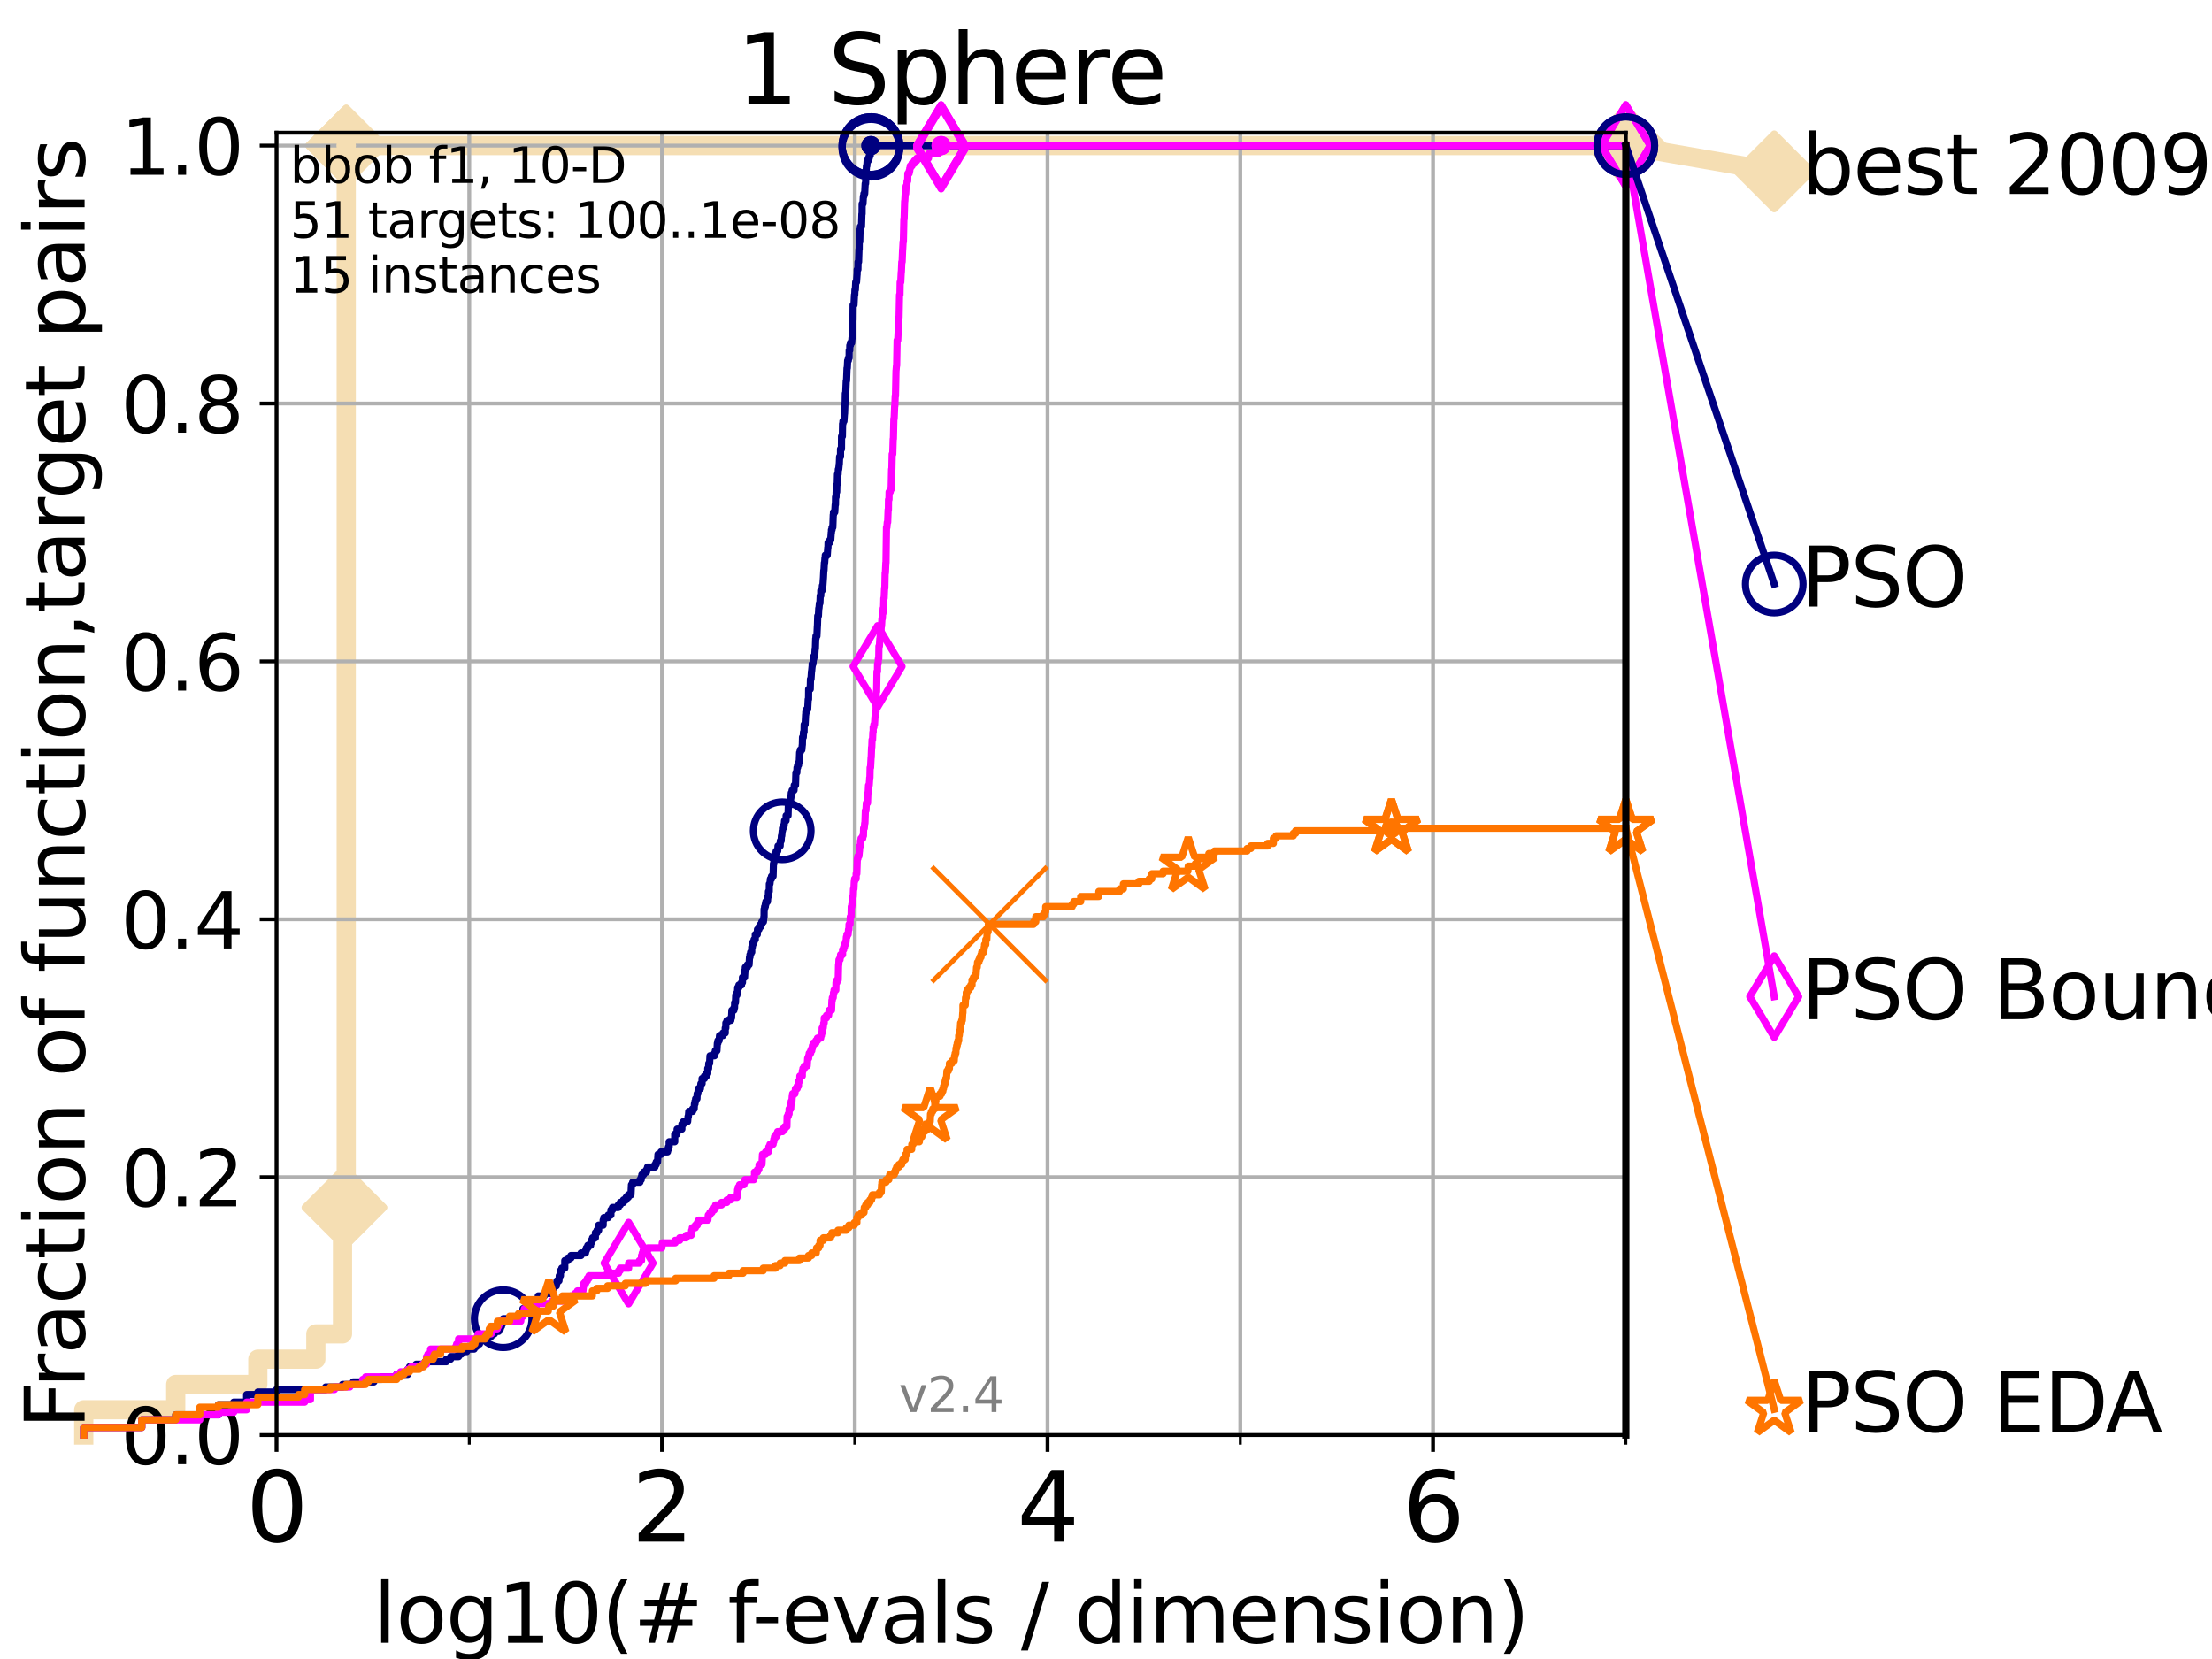 <?xml version="1.0" encoding="utf-8" standalone="no"?>
<!DOCTYPE svg PUBLIC "-//W3C//DTD SVG 1.1//EN"
  "http://www.w3.org/Graphics/SVG/1.1/DTD/svg11.dtd">
<svg height="345.6pt" version="1.1" viewBox="0 0 460.8 345.6" width="460.8pt" xmlns="http://www.w3.org/2000/svg" xmlns:xlink="http://www.w3.org/1999/xlink">
 <defs>
  <style type="text/css">*{stroke-linecap:butt;stroke-linejoin:round;}</style>
 </defs>
 <g id="figure_1">
  <g id="patch_1">
   <path d="M 0 345.6 
L 460.8 345.6 
L 460.8 0 
L 0 0 
z
" style="fill:#ffffff;"/>
  </g>
  <g id="axes_1">
   <g id="patch_2">
    <path d="M 57.6 298.944 
L 338.688 298.944 
L 338.688 27.648 
L 57.6 27.648 
z
" style="fill:#ffffff;"/>
   </g>
   <g id="line2d_1">
    <path d="M 17.445 298.944 
L 17.445 293.677 
L 36.604 293.677 
L 36.604 288.41 
L 53.709 288.41 
L 53.709 283.143 
L 65.797 283.143 
L 65.797 277.877 
L 71.35 277.877 
L 71.35 251.542 
L 72.125 251.542 
L 72.125 30.334 
L 338.688 30.334 
" style="fill:none;stroke:#f5deb3;stroke-linecap:square;stroke-width:4;"/>
   </g>
   <g id="line2d_2">
    <defs>
     <path d="M 0 7.778 
L 7.778 0 
L 0 -7.778 
L -7.778 0 
z
" id="me9af2553d7" style="stroke:#f5deb3;stroke-linejoin:miter;stroke-width:1.5;"/>
    </defs>
    <g>
     <use style="fill:#f5deb3;stroke:#f5deb3;stroke-linejoin:miter;stroke-width:1.5;" x="71.35" xlink:href="#me9af2553d7" y="251.542"/>
     <use style="fill:#f5deb3;stroke:#f5deb3;stroke-linejoin:miter;stroke-width:1.5;" x="72.125" xlink:href="#me9af2553d7" y="251.542"/>
     <use style="fill:#f5deb3;stroke:#f5deb3;stroke-linejoin:miter;stroke-width:1.5;" x="72.125" xlink:href="#me9af2553d7" y="251.542"/>
     <use style="fill:#f5deb3;stroke:#f5deb3;stroke-linejoin:miter;stroke-width:1.5;" x="72.125" xlink:href="#me9af2553d7" y="30.334"/>
     <use style="fill:#f5deb3;stroke:#f5deb3;stroke-linejoin:miter;stroke-width:1.5;" x="72.125" xlink:href="#me9af2553d7" y="30.334"/>
     <use style="fill:#f5deb3;stroke:#f5deb3;stroke-linejoin:miter;stroke-width:1.5;" x="338.688" xlink:href="#me9af2553d7" y="30.334"/>
    </g>
   </g>
   <g id="line2d_3">
    <path style="fill:none;stroke:#f5deb3;stroke-linecap:square;stroke-width:4;"/>
    <g/>
   </g>
   <g id="line2d_4">
    <path d="M 338.688 30.334 
L 369.608 35.706 
" style="fill:none;stroke:#f5deb3;stroke-linecap:square;stroke-width:4;"/>
    <g>
     <use style="fill:#f5deb3;stroke:#f5deb3;stroke-linejoin:miter;stroke-width:1.5;" x="338.688" xlink:href="#me9af2553d7" y="30.334"/>
     <use style="fill:#f5deb3;stroke:#f5deb3;stroke-linejoin:miter;stroke-width:1.5;" x="369.608" xlink:href="#me9af2553d7" y="35.706"/>
    </g>
   </g>
   <g id="matplotlib.axis_1">
    <g id="xtick_1">
     <g id="line2d_5">
      <path clip-path="url(#pce92769048)" d="M 57.6 298.944 
L 57.6 27.648 
" style="fill:none;stroke:#b0b0b0;stroke-linecap:square;stroke-width:0.8;"/>
     </g>
     <g id="line2d_6">
      <defs>
       <path d="M 0 0 
L 0 3.5 
" id="mcee0f0f7fa" style="stroke:#000000;stroke-width:0.8;"/>
      </defs>
      <g>
       <use style="stroke:#000000;stroke-width:0.8;" x="57.6" xlink:href="#mcee0f0f7fa" y="298.944"/>
      </g>
     </g>
     <g id="text_1">
      <!-- 0 -->
      <g transform="translate(51.237 321.141)scale(0.2 -0.2)">
       <defs>
        <path d="M 2034 4250 
Q 1547 4250 1301 3770 
Q 1056 3291 1056 2328 
Q 1056 1369 1301 889 
Q 1547 409 2034 409 
Q 2525 409 2770 889 
Q 3016 1369 3016 2328 
Q 3016 3291 2770 3770 
Q 2525 4250 2034 4250 
z
M 2034 4750 
Q 2819 4750 3233 4129 
Q 3647 3509 3647 2328 
Q 3647 1150 3233 529 
Q 2819 -91 2034 -91 
Q 1250 -91 836 529 
Q 422 1150 422 2328 
Q 422 3509 836 4129 
Q 1250 4750 2034 4750 
z
" id="DejaVuSans-30" transform="scale(0.016)"/>
       </defs>
       <use xlink:href="#DejaVuSans-30"/>
      </g>
     </g>
    </g>
    <g id="xtick_2">
     <g id="line2d_7">
      <path clip-path="url(#pce92769048)" d="M 137.911 298.944 
L 137.911 27.648 
" style="fill:none;stroke:#b0b0b0;stroke-linecap:square;stroke-width:0.8;"/>
     </g>
     <g id="line2d_8">
      <g>
       <use style="stroke:#000000;stroke-width:0.8;" x="137.911" xlink:href="#mcee0f0f7fa" y="298.944"/>
      </g>
     </g>
     <g id="text_2">
      <!-- 2 -->
      <g transform="translate(131.548 321.141)scale(0.2 -0.2)">
       <defs>
        <path d="M 1228 531 
L 3431 531 
L 3431 0 
L 469 0 
L 469 531 
Q 828 903 1448 1529 
Q 2069 2156 2228 2338 
Q 2531 2678 2651 2914 
Q 2772 3150 2772 3378 
Q 2772 3750 2511 3984 
Q 2250 4219 1831 4219 
Q 1534 4219 1204 4116 
Q 875 4013 500 3803 
L 500 4441 
Q 881 4594 1212 4672 
Q 1544 4750 1819 4750 
Q 2544 4750 2975 4387 
Q 3406 4025 3406 3419 
Q 3406 3131 3298 2873 
Q 3191 2616 2906 2266 
Q 2828 2175 2409 1742 
Q 1991 1309 1228 531 
z
" id="DejaVuSans-32" transform="scale(0.016)"/>
       </defs>
       <use xlink:href="#DejaVuSans-32"/>
      </g>
     </g>
    </g>
    <g id="xtick_3">
     <g id="line2d_9">
      <path clip-path="url(#pce92769048)" d="M 218.222 298.944 
L 218.222 27.648 
" style="fill:none;stroke:#b0b0b0;stroke-linecap:square;stroke-width:0.8;"/>
     </g>
     <g id="line2d_10">
      <g>
       <use style="stroke:#000000;stroke-width:0.8;" x="218.222" xlink:href="#mcee0f0f7fa" y="298.944"/>
      </g>
     </g>
     <g id="text_3">
      <!-- 4 -->
      <g transform="translate(211.859 321.141)scale(0.2 -0.2)">
       <defs>
        <path d="M 2419 4116 
L 825 1625 
L 2419 1625 
L 2419 4116 
z
M 2253 4666 
L 3047 4666 
L 3047 1625 
L 3713 1625 
L 3713 1100 
L 3047 1100 
L 3047 0 
L 2419 0 
L 2419 1100 
L 313 1100 
L 313 1709 
L 2253 4666 
z
" id="DejaVuSans-34" transform="scale(0.016)"/>
       </defs>
       <use xlink:href="#DejaVuSans-34"/>
      </g>
     </g>
    </g>
    <g id="xtick_4">
     <g id="line2d_11">
      <path clip-path="url(#pce92769048)" d="M 298.533 298.944 
L 298.533 27.648 
" style="fill:none;stroke:#b0b0b0;stroke-linecap:square;stroke-width:0.8;"/>
     </g>
     <g id="line2d_12">
      <g>
       <use style="stroke:#000000;stroke-width:0.8;" x="298.533" xlink:href="#mcee0f0f7fa" y="298.944"/>
      </g>
     </g>
     <g id="text_4">
      <!-- 6 -->
      <g transform="translate(292.17 321.141)scale(0.2 -0.2)">
       <defs>
        <path d="M 2113 2584 
Q 1688 2584 1439 2293 
Q 1191 2003 1191 1497 
Q 1191 994 1439 701 
Q 1688 409 2113 409 
Q 2538 409 2786 701 
Q 3034 994 3034 1497 
Q 3034 2003 2786 2293 
Q 2538 2584 2113 2584 
z
M 3366 4563 
L 3366 3988 
Q 3128 4100 2886 4159 
Q 2644 4219 2406 4219 
Q 1781 4219 1451 3797 
Q 1122 3375 1075 2522 
Q 1259 2794 1537 2939 
Q 1816 3084 2150 3084 
Q 2853 3084 3261 2657 
Q 3669 2231 3669 1497 
Q 3669 778 3244 343 
Q 2819 -91 2113 -91 
Q 1303 -91 875 529 
Q 447 1150 447 2328 
Q 447 3434 972 4092 
Q 1497 4750 2381 4750 
Q 2619 4750 2861 4703 
Q 3103 4656 3366 4563 
z
" id="DejaVuSans-36" transform="scale(0.016)"/>
       </defs>
       <use xlink:href="#DejaVuSans-36"/>
      </g>
     </g>
    </g>
    <g id="xtick_5">
     <g id="line2d_13">
      <path clip-path="url(#pce92769048)" d="M 97.755 298.944 
L 97.755 27.648 
" style="fill:none;stroke:#b0b0b0;stroke-linecap:square;stroke-width:0.8;"/>
     </g>
     <g id="line2d_14">
      <defs>
       <path d="M 0 0 
L 0 2 
" id="mf18c686b36" style="stroke:#000000;stroke-width:0.6;"/>
      </defs>
      <g>
       <use style="stroke:#000000;stroke-width:0.6;" x="97.755" xlink:href="#mf18c686b36" y="298.944"/>
      </g>
     </g>
    </g>
    <g id="xtick_6">
     <g id="line2d_15">
      <path clip-path="url(#pce92769048)" d="M 178.066 298.944 
L 178.066 27.648 
" style="fill:none;stroke:#b0b0b0;stroke-linecap:square;stroke-width:0.8;"/>
     </g>
     <g id="line2d_16">
      <g>
       <use style="stroke:#000000;stroke-width:0.6;" x="178.066" xlink:href="#mf18c686b36" y="298.944"/>
      </g>
     </g>
    </g>
    <g id="xtick_7">
     <g id="line2d_17">
      <path clip-path="url(#pce92769048)" d="M 258.377 298.944 
L 258.377 27.648 
" style="fill:none;stroke:#b0b0b0;stroke-linecap:square;stroke-width:0.8;"/>
     </g>
     <g id="line2d_18">
      <g>
       <use style="stroke:#000000;stroke-width:0.6;" x="258.377" xlink:href="#mf18c686b36" y="298.944"/>
      </g>
     </g>
    </g>
    <g id="xtick_8">
     <g id="line2d_19">
      <path clip-path="url(#pce92769048)" d="M 338.688 298.944 
L 338.688 27.648 
" style="fill:none;stroke:#b0b0b0;stroke-linecap:square;stroke-width:0.8;"/>
     </g>
     <g id="line2d_20">
      <g>
       <use style="stroke:#000000;stroke-width:0.6;" x="338.688" xlink:href="#mf18c686b36" y="298.944"/>
      </g>
     </g>
    </g>
    <g id="text_5">
     <!-- log10(# f-evals / dimension) -->
     <g transform="translate(77.764 342.218)scale(0.17 -0.17)">
      <defs>
       <path d="M 603 4863 
L 1178 4863 
L 1178 0 
L 603 0 
L 603 4863 
z
" id="DejaVuSans-6c" transform="scale(0.016)"/>
       <path d="M 1959 3097 
Q 1497 3097 1228 2736 
Q 959 2375 959 1747 
Q 959 1119 1226 758 
Q 1494 397 1959 397 
Q 2419 397 2687 759 
Q 2956 1122 2956 1747 
Q 2956 2369 2687 2733 
Q 2419 3097 1959 3097 
z
M 1959 3584 
Q 2709 3584 3137 3096 
Q 3566 2609 3566 1747 
Q 3566 888 3137 398 
Q 2709 -91 1959 -91 
Q 1206 -91 779 398 
Q 353 888 353 1747 
Q 353 2609 779 3096 
Q 1206 3584 1959 3584 
z
" id="DejaVuSans-6f" transform="scale(0.016)"/>
       <path d="M 2906 1791 
Q 2906 2416 2648 2759 
Q 2391 3103 1925 3103 
Q 1463 3103 1205 2759 
Q 947 2416 947 1791 
Q 947 1169 1205 825 
Q 1463 481 1925 481 
Q 2391 481 2648 825 
Q 2906 1169 2906 1791 
z
M 3481 434 
Q 3481 -459 3084 -895 
Q 2688 -1331 1869 -1331 
Q 1566 -1331 1297 -1286 
Q 1028 -1241 775 -1147 
L 775 -588 
Q 1028 -725 1275 -790 
Q 1522 -856 1778 -856 
Q 2344 -856 2625 -561 
Q 2906 -266 2906 331 
L 2906 616 
Q 2728 306 2450 153 
Q 2172 0 1784 0 
Q 1141 0 747 490 
Q 353 981 353 1791 
Q 353 2603 747 3093 
Q 1141 3584 1784 3584 
Q 2172 3584 2450 3431 
Q 2728 3278 2906 2969 
L 2906 3500 
L 3481 3500 
L 3481 434 
z
" id="DejaVuSans-67" transform="scale(0.016)"/>
       <path d="M 794 531 
L 1825 531 
L 1825 4091 
L 703 3866 
L 703 4441 
L 1819 4666 
L 2450 4666 
L 2450 531 
L 3481 531 
L 3481 0 
L 794 0 
L 794 531 
z
" id="DejaVuSans-31" transform="scale(0.016)"/>
       <path d="M 1984 4856 
Q 1566 4138 1362 3434 
Q 1159 2731 1159 2009 
Q 1159 1288 1364 580 
Q 1569 -128 1984 -844 
L 1484 -844 
Q 1016 -109 783 600 
Q 550 1309 550 2009 
Q 550 2706 781 3412 
Q 1013 4119 1484 4856 
L 1984 4856 
z
" id="DejaVuSans-28" transform="scale(0.016)"/>
       <path d="M 3272 2816 
L 2363 2816 
L 2100 1772 
L 3016 1772 
L 3272 2816 
z
M 2803 4594 
L 2478 3297 
L 3391 3297 
L 3719 4594 
L 4219 4594 
L 3897 3297 
L 4872 3297 
L 4872 2816 
L 3775 2816 
L 3519 1772 
L 4513 1772 
L 4513 1294 
L 3397 1294 
L 3072 0 
L 2572 0 
L 2894 1294 
L 1978 1294 
L 1656 0 
L 1153 0 
L 1478 1294 
L 494 1294 
L 494 1772 
L 1594 1772 
L 1856 2816 
L 850 2816 
L 850 3297 
L 1978 3297 
L 2297 4594 
L 2803 4594 
z
" id="DejaVuSans-23" transform="scale(0.016)"/>
       <path id="DejaVuSans-20" transform="scale(0.016)"/>
       <path d="M 2375 4863 
L 2375 4384 
L 1825 4384 
Q 1516 4384 1395 4259 
Q 1275 4134 1275 3809 
L 1275 3500 
L 2222 3500 
L 2222 3053 
L 1275 3053 
L 1275 0 
L 697 0 
L 697 3053 
L 147 3053 
L 147 3500 
L 697 3500 
L 697 3744 
Q 697 4328 969 4595 
Q 1241 4863 1831 4863 
L 2375 4863 
z
" id="DejaVuSans-66" transform="scale(0.016)"/>
       <path d="M 313 2009 
L 1997 2009 
L 1997 1497 
L 313 1497 
L 313 2009 
z
" id="DejaVuSans-2d" transform="scale(0.016)"/>
       <path d="M 3597 1894 
L 3597 1613 
L 953 1613 
Q 991 1019 1311 708 
Q 1631 397 2203 397 
Q 2534 397 2845 478 
Q 3156 559 3463 722 
L 3463 178 
Q 3153 47 2828 -22 
Q 2503 -91 2169 -91 
Q 1331 -91 842 396 
Q 353 884 353 1716 
Q 353 2575 817 3079 
Q 1281 3584 2069 3584 
Q 2775 3584 3186 3129 
Q 3597 2675 3597 1894 
z
M 3022 2063 
Q 3016 2534 2758 2815 
Q 2500 3097 2075 3097 
Q 1594 3097 1305 2825 
Q 1016 2553 972 2059 
L 3022 2063 
z
" id="DejaVuSans-65" transform="scale(0.016)"/>
       <path d="M 191 3500 
L 800 3500 
L 1894 563 
L 2988 3500 
L 3597 3500 
L 2284 0 
L 1503 0 
L 191 3500 
z
" id="DejaVuSans-76" transform="scale(0.016)"/>
       <path d="M 2194 1759 
Q 1497 1759 1228 1600 
Q 959 1441 959 1056 
Q 959 750 1161 570 
Q 1363 391 1709 391 
Q 2188 391 2477 730 
Q 2766 1069 2766 1631 
L 2766 1759 
L 2194 1759 
z
M 3341 1997 
L 3341 0 
L 2766 0 
L 2766 531 
Q 2569 213 2275 61 
Q 1981 -91 1556 -91 
Q 1019 -91 701 211 
Q 384 513 384 1019 
Q 384 1609 779 1909 
Q 1175 2209 1959 2209 
L 2766 2209 
L 2766 2266 
Q 2766 2663 2505 2880 
Q 2244 3097 1772 3097 
Q 1472 3097 1187 3025 
Q 903 2953 641 2809 
L 641 3341 
Q 956 3463 1253 3523 
Q 1550 3584 1831 3584 
Q 2591 3584 2966 3190 
Q 3341 2797 3341 1997 
z
" id="DejaVuSans-61" transform="scale(0.016)"/>
       <path d="M 2834 3397 
L 2834 2853 
Q 2591 2978 2328 3040 
Q 2066 3103 1784 3103 
Q 1356 3103 1142 2972 
Q 928 2841 928 2578 
Q 928 2378 1081 2264 
Q 1234 2150 1697 2047 
L 1894 2003 
Q 2506 1872 2764 1633 
Q 3022 1394 3022 966 
Q 3022 478 2636 193 
Q 2250 -91 1575 -91 
Q 1294 -91 989 -36 
Q 684 19 347 128 
L 347 722 
Q 666 556 975 473 
Q 1284 391 1588 391 
Q 1994 391 2212 530 
Q 2431 669 2431 922 
Q 2431 1156 2273 1281 
Q 2116 1406 1581 1522 
L 1381 1569 
Q 847 1681 609 1914 
Q 372 2147 372 2553 
Q 372 3047 722 3315 
Q 1072 3584 1716 3584 
Q 2034 3584 2315 3537 
Q 2597 3491 2834 3397 
z
" id="DejaVuSans-73" transform="scale(0.016)"/>
       <path d="M 1625 4666 
L 2156 4666 
L 531 -594 
L 0 -594 
L 1625 4666 
z
" id="DejaVuSans-2f" transform="scale(0.016)"/>
       <path d="M 2906 2969 
L 2906 4863 
L 3481 4863 
L 3481 0 
L 2906 0 
L 2906 525 
Q 2725 213 2448 61 
Q 2172 -91 1784 -91 
Q 1150 -91 751 415 
Q 353 922 353 1747 
Q 353 2572 751 3078 
Q 1150 3584 1784 3584 
Q 2172 3584 2448 3432 
Q 2725 3281 2906 2969 
z
M 947 1747 
Q 947 1113 1208 752 
Q 1469 391 1925 391 
Q 2381 391 2643 752 
Q 2906 1113 2906 1747 
Q 2906 2381 2643 2742 
Q 2381 3103 1925 3103 
Q 1469 3103 1208 2742 
Q 947 2381 947 1747 
z
" id="DejaVuSans-64" transform="scale(0.016)"/>
       <path d="M 603 3500 
L 1178 3500 
L 1178 0 
L 603 0 
L 603 3500 
z
M 603 4863 
L 1178 4863 
L 1178 4134 
L 603 4134 
L 603 4863 
z
" id="DejaVuSans-69" transform="scale(0.016)"/>
       <path d="M 3328 2828 
Q 3544 3216 3844 3400 
Q 4144 3584 4550 3584 
Q 5097 3584 5394 3201 
Q 5691 2819 5691 2113 
L 5691 0 
L 5113 0 
L 5113 2094 
Q 5113 2597 4934 2840 
Q 4756 3084 4391 3084 
Q 3944 3084 3684 2787 
Q 3425 2491 3425 1978 
L 3425 0 
L 2847 0 
L 2847 2094 
Q 2847 2600 2669 2842 
Q 2491 3084 2119 3084 
Q 1678 3084 1418 2786 
Q 1159 2488 1159 1978 
L 1159 0 
L 581 0 
L 581 3500 
L 1159 3500 
L 1159 2956 
Q 1356 3278 1631 3431 
Q 1906 3584 2284 3584 
Q 2666 3584 2933 3390 
Q 3200 3197 3328 2828 
z
" id="DejaVuSans-6d" transform="scale(0.016)"/>
       <path d="M 3513 2113 
L 3513 0 
L 2938 0 
L 2938 2094 
Q 2938 2591 2744 2837 
Q 2550 3084 2163 3084 
Q 1697 3084 1428 2787 
Q 1159 2491 1159 1978 
L 1159 0 
L 581 0 
L 581 3500 
L 1159 3500 
L 1159 2956 
Q 1366 3272 1645 3428 
Q 1925 3584 2291 3584 
Q 2894 3584 3203 3211 
Q 3513 2838 3513 2113 
z
" id="DejaVuSans-6e" transform="scale(0.016)"/>
       <path d="M 513 4856 
L 1013 4856 
Q 1481 4119 1714 3412 
Q 1947 2706 1947 2009 
Q 1947 1309 1714 600 
Q 1481 -109 1013 -844 
L 513 -844 
Q 928 -128 1133 580 
Q 1338 1288 1338 2009 
Q 1338 2731 1133 3434 
Q 928 4138 513 4856 
z
" id="DejaVuSans-29" transform="scale(0.016)"/>
      </defs>
      <use xlink:href="#DejaVuSans-6c"/>
      <use x="27.783" xlink:href="#DejaVuSans-6f"/>
      <use x="88.965" xlink:href="#DejaVuSans-67"/>
      <use x="152.441" xlink:href="#DejaVuSans-31"/>
      <use x="216.064" xlink:href="#DejaVuSans-30"/>
      <use x="279.688" xlink:href="#DejaVuSans-28"/>
      <use x="318.701" xlink:href="#DejaVuSans-23"/>
      <use x="402.49" xlink:href="#DejaVuSans-20"/>
      <use x="434.277" xlink:href="#DejaVuSans-66"/>
      <use x="463.982" xlink:href="#DejaVuSans-2d"/>
      <use x="500.066" xlink:href="#DejaVuSans-65"/>
      <use x="561.59" xlink:href="#DejaVuSans-76"/>
      <use x="620.77" xlink:href="#DejaVuSans-61"/>
      <use x="682.049" xlink:href="#DejaVuSans-6c"/>
      <use x="709.832" xlink:href="#DejaVuSans-73"/>
      <use x="761.932" xlink:href="#DejaVuSans-20"/>
      <use x="793.719" xlink:href="#DejaVuSans-2f"/>
      <use x="827.41" xlink:href="#DejaVuSans-20"/>
      <use x="859.197" xlink:href="#DejaVuSans-64"/>
      <use x="922.674" xlink:href="#DejaVuSans-69"/>
      <use x="950.457" xlink:href="#DejaVuSans-6d"/>
      <use x="1047.869" xlink:href="#DejaVuSans-65"/>
      <use x="1109.393" xlink:href="#DejaVuSans-6e"/>
      <use x="1172.771" xlink:href="#DejaVuSans-73"/>
      <use x="1224.871" xlink:href="#DejaVuSans-69"/>
      <use x="1252.654" xlink:href="#DejaVuSans-6f"/>
      <use x="1313.836" xlink:href="#DejaVuSans-6e"/>
      <use x="1377.215" xlink:href="#DejaVuSans-29"/>
     </g>
    </g>
   </g>
   <g id="matplotlib.axis_2">
    <g id="ytick_1">
     <g id="line2d_21">
      <path clip-path="url(#pce92769048)" d="M 57.6 298.944 
L 338.688 298.944 
" style="fill:none;stroke:#b0b0b0;stroke-linecap:square;stroke-width:0.8;"/>
     </g>
     <g id="line2d_22">
      <defs>
       <path d="M 0 0 
L -3.5 0 
" id="m0786fabba1" style="stroke:#000000;stroke-width:0.8;"/>
      </defs>
      <g>
       <use style="stroke:#000000;stroke-width:0.8;" x="57.6" xlink:href="#m0786fabba1" y="298.944"/>
      </g>
     </g>
     <g id="text_6">
      <!-- 0.0 -->
      <g transform="translate(25.155 305.023)scale(0.16 -0.16)">
       <defs>
        <path d="M 684 794 
L 1344 794 
L 1344 0 
L 684 0 
L 684 794 
z
" id="DejaVuSans-2e" transform="scale(0.016)"/>
       </defs>
       <use xlink:href="#DejaVuSans-30"/>
       <use x="63.623" xlink:href="#DejaVuSans-2e"/>
       <use x="95.41" xlink:href="#DejaVuSans-30"/>
      </g>
     </g>
    </g>
    <g id="ytick_2">
     <g id="line2d_23">
      <path clip-path="url(#pce92769048)" d="M 57.6 245.222 
L 338.688 245.222 
" style="fill:none;stroke:#b0b0b0;stroke-linecap:square;stroke-width:0.8;"/>
     </g>
     <g id="line2d_24">
      <g>
       <use style="stroke:#000000;stroke-width:0.8;" x="57.6" xlink:href="#m0786fabba1" y="245.222"/>
      </g>
     </g>
     <g id="text_7">
      <!-- 0.2 -->
      <g transform="translate(25.155 251.301)scale(0.16 -0.16)">
       <use xlink:href="#DejaVuSans-30"/>
       <use x="63.623" xlink:href="#DejaVuSans-2e"/>
       <use x="95.41" xlink:href="#DejaVuSans-32"/>
      </g>
     </g>
    </g>
    <g id="ytick_3">
     <g id="line2d_25">
      <path clip-path="url(#pce92769048)" d="M 57.6 191.5 
L 338.688 191.5 
" style="fill:none;stroke:#b0b0b0;stroke-linecap:square;stroke-width:0.8;"/>
     </g>
     <g id="line2d_26">
      <g>
       <use style="stroke:#000000;stroke-width:0.8;" x="57.6" xlink:href="#m0786fabba1" y="191.5"/>
      </g>
     </g>
     <g id="text_8">
      <!-- 0.4 -->
      <g transform="translate(25.155 197.579)scale(0.16 -0.16)">
       <use xlink:href="#DejaVuSans-30"/>
       <use x="63.623" xlink:href="#DejaVuSans-2e"/>
       <use x="95.41" xlink:href="#DejaVuSans-34"/>
      </g>
     </g>
    </g>
    <g id="ytick_4">
     <g id="line2d_27">
      <path clip-path="url(#pce92769048)" d="M 57.6 137.778 
L 338.688 137.778 
" style="fill:none;stroke:#b0b0b0;stroke-linecap:square;stroke-width:0.8;"/>
     </g>
     <g id="line2d_28">
      <g>
       <use style="stroke:#000000;stroke-width:0.8;" x="57.6" xlink:href="#m0786fabba1" y="137.778"/>
      </g>
     </g>
     <g id="text_9">
      <!-- 0.6 -->
      <g transform="translate(25.155 143.857)scale(0.16 -0.16)">
       <use xlink:href="#DejaVuSans-30"/>
       <use x="63.623" xlink:href="#DejaVuSans-2e"/>
       <use x="95.41" xlink:href="#DejaVuSans-36"/>
      </g>
     </g>
    </g>
    <g id="ytick_5">
     <g id="line2d_29">
      <path clip-path="url(#pce92769048)" d="M 57.6 84.056 
L 338.688 84.056 
" style="fill:none;stroke:#b0b0b0;stroke-linecap:square;stroke-width:0.8;"/>
     </g>
     <g id="line2d_30">
      <g>
       <use style="stroke:#000000;stroke-width:0.8;" x="57.6" xlink:href="#m0786fabba1" y="84.056"/>
      </g>
     </g>
     <g id="text_10">
      <!-- 0.8 -->
      <g transform="translate(25.155 90.135)scale(0.16 -0.16)">
       <defs>
        <path d="M 2034 2216 
Q 1584 2216 1326 1975 
Q 1069 1734 1069 1313 
Q 1069 891 1326 650 
Q 1584 409 2034 409 
Q 2484 409 2743 651 
Q 3003 894 3003 1313 
Q 3003 1734 2745 1975 
Q 2488 2216 2034 2216 
z
M 1403 2484 
Q 997 2584 770 2862 
Q 544 3141 544 3541 
Q 544 4100 942 4425 
Q 1341 4750 2034 4750 
Q 2731 4750 3128 4425 
Q 3525 4100 3525 3541 
Q 3525 3141 3298 2862 
Q 3072 2584 2669 2484 
Q 3125 2378 3379 2068 
Q 3634 1759 3634 1313 
Q 3634 634 3220 271 
Q 2806 -91 2034 -91 
Q 1263 -91 848 271 
Q 434 634 434 1313 
Q 434 1759 690 2068 
Q 947 2378 1403 2484 
z
M 1172 3481 
Q 1172 3119 1398 2916 
Q 1625 2713 2034 2713 
Q 2441 2713 2670 2916 
Q 2900 3119 2900 3481 
Q 2900 3844 2670 4047 
Q 2441 4250 2034 4250 
Q 1625 4250 1398 4047 
Q 1172 3844 1172 3481 
z
" id="DejaVuSans-38" transform="scale(0.016)"/>
       </defs>
       <use xlink:href="#DejaVuSans-30"/>
       <use x="63.623" xlink:href="#DejaVuSans-2e"/>
       <use x="95.41" xlink:href="#DejaVuSans-38"/>
      </g>
     </g>
    </g>
    <g id="ytick_6">
     <g id="line2d_31">
      <path clip-path="url(#pce92769048)" d="M 57.6 30.334 
L 338.688 30.334 
" style="fill:none;stroke:#b0b0b0;stroke-linecap:square;stroke-width:0.8;"/>
     </g>
     <g id="line2d_32">
      <g>
       <use style="stroke:#000000;stroke-width:0.8;" x="57.6" xlink:href="#m0786fabba1" y="30.334"/>
      </g>
     </g>
     <g id="text_11">
      <!-- 1.0 -->
      <g transform="translate(25.155 36.413)scale(0.16 -0.16)">
       <use xlink:href="#DejaVuSans-31"/>
       <use x="63.623" xlink:href="#DejaVuSans-2e"/>
       <use x="95.41" xlink:href="#DejaVuSans-30"/>
      </g>
     </g>
    </g>
    <g id="text_12">
     <!-- Fraction of function,target pairs -->
     <g transform="translate(17.62 297.681)rotate(-90)scale(0.17 -0.17)">
      <defs>
       <path d="M 628 4666 
L 3309 4666 
L 3309 4134 
L 1259 4134 
L 1259 2759 
L 3109 2759 
L 3109 2228 
L 1259 2228 
L 1259 0 
L 628 0 
L 628 4666 
z
" id="DejaVuSans-46" transform="scale(0.016)"/>
       <path d="M 2631 2963 
Q 2534 3019 2420 3045 
Q 2306 3072 2169 3072 
Q 1681 3072 1420 2755 
Q 1159 2438 1159 1844 
L 1159 0 
L 581 0 
L 581 3500 
L 1159 3500 
L 1159 2956 
Q 1341 3275 1631 3429 
Q 1922 3584 2338 3584 
Q 2397 3584 2469 3576 
Q 2541 3569 2628 3553 
L 2631 2963 
z
" id="DejaVuSans-72" transform="scale(0.016)"/>
       <path d="M 3122 3366 
L 3122 2828 
Q 2878 2963 2633 3030 
Q 2388 3097 2138 3097 
Q 1578 3097 1268 2742 
Q 959 2388 959 1747 
Q 959 1106 1268 751 
Q 1578 397 2138 397 
Q 2388 397 2633 464 
Q 2878 531 3122 666 
L 3122 134 
Q 2881 22 2623 -34 
Q 2366 -91 2075 -91 
Q 1284 -91 818 406 
Q 353 903 353 1747 
Q 353 2603 823 3093 
Q 1294 3584 2113 3584 
Q 2378 3584 2631 3529 
Q 2884 3475 3122 3366 
z
" id="DejaVuSans-63" transform="scale(0.016)"/>
       <path d="M 1172 4494 
L 1172 3500 
L 2356 3500 
L 2356 3053 
L 1172 3053 
L 1172 1153 
Q 1172 725 1289 603 
Q 1406 481 1766 481 
L 2356 481 
L 2356 0 
L 1766 0 
Q 1100 0 847 248 
Q 594 497 594 1153 
L 594 3053 
L 172 3053 
L 172 3500 
L 594 3500 
L 594 4494 
L 1172 4494 
z
" id="DejaVuSans-74" transform="scale(0.016)"/>
       <path d="M 544 1381 
L 544 3500 
L 1119 3500 
L 1119 1403 
Q 1119 906 1312 657 
Q 1506 409 1894 409 
Q 2359 409 2629 706 
Q 2900 1003 2900 1516 
L 2900 3500 
L 3475 3500 
L 3475 0 
L 2900 0 
L 2900 538 
Q 2691 219 2414 64 
Q 2138 -91 1772 -91 
Q 1169 -91 856 284 
Q 544 659 544 1381 
z
M 1991 3584 
L 1991 3584 
z
" id="DejaVuSans-75" transform="scale(0.016)"/>
       <path d="M 750 794 
L 1409 794 
L 1409 256 
L 897 -744 
L 494 -744 
L 750 256 
L 750 794 
z
" id="DejaVuSans-2c" transform="scale(0.016)"/>
       <path d="M 1159 525 
L 1159 -1331 
L 581 -1331 
L 581 3500 
L 1159 3500 
L 1159 2969 
Q 1341 3281 1617 3432 
Q 1894 3584 2278 3584 
Q 2916 3584 3314 3078 
Q 3713 2572 3713 1747 
Q 3713 922 3314 415 
Q 2916 -91 2278 -91 
Q 1894 -91 1617 61 
Q 1341 213 1159 525 
z
M 3116 1747 
Q 3116 2381 2855 2742 
Q 2594 3103 2138 3103 
Q 1681 3103 1420 2742 
Q 1159 2381 1159 1747 
Q 1159 1113 1420 752 
Q 1681 391 2138 391 
Q 2594 391 2855 752 
Q 3116 1113 3116 1747 
z
" id="DejaVuSans-70" transform="scale(0.016)"/>
      </defs>
      <use xlink:href="#DejaVuSans-46"/>
      <use x="50.27" xlink:href="#DejaVuSans-72"/>
      <use x="91.383" xlink:href="#DejaVuSans-61"/>
      <use x="152.662" xlink:href="#DejaVuSans-63"/>
      <use x="207.643" xlink:href="#DejaVuSans-74"/>
      <use x="246.852" xlink:href="#DejaVuSans-69"/>
      <use x="274.635" xlink:href="#DejaVuSans-6f"/>
      <use x="335.816" xlink:href="#DejaVuSans-6e"/>
      <use x="399.195" xlink:href="#DejaVuSans-20"/>
      <use x="430.982" xlink:href="#DejaVuSans-6f"/>
      <use x="492.164" xlink:href="#DejaVuSans-66"/>
      <use x="527.369" xlink:href="#DejaVuSans-20"/>
      <use x="559.156" xlink:href="#DejaVuSans-66"/>
      <use x="594.361" xlink:href="#DejaVuSans-75"/>
      <use x="657.74" xlink:href="#DejaVuSans-6e"/>
      <use x="721.119" xlink:href="#DejaVuSans-63"/>
      <use x="776.1" xlink:href="#DejaVuSans-74"/>
      <use x="815.309" xlink:href="#DejaVuSans-69"/>
      <use x="843.092" xlink:href="#DejaVuSans-6f"/>
      <use x="904.273" xlink:href="#DejaVuSans-6e"/>
      <use x="967.652" xlink:href="#DejaVuSans-2c"/>
      <use x="999.439" xlink:href="#DejaVuSans-74"/>
      <use x="1038.648" xlink:href="#DejaVuSans-61"/>
      <use x="1099.928" xlink:href="#DejaVuSans-72"/>
      <use x="1139.291" xlink:href="#DejaVuSans-67"/>
      <use x="1202.768" xlink:href="#DejaVuSans-65"/>
      <use x="1264.291" xlink:href="#DejaVuSans-74"/>
      <use x="1303.5" xlink:href="#DejaVuSans-20"/>
      <use x="1335.287" xlink:href="#DejaVuSans-70"/>
      <use x="1398.764" xlink:href="#DejaVuSans-61"/>
      <use x="1460.043" xlink:href="#DejaVuSans-69"/>
      <use x="1487.826" xlink:href="#DejaVuSans-72"/>
      <use x="1528.939" xlink:href="#DejaVuSans-73"/>
     </g>
    </g>
   </g>
   <g id="line2d_33">
    <defs>
     <path d="M 0 1.5 
C 0.398 1.5 0.779 1.342 1.061 1.061 
C 1.342 0.779 1.5 0.398 1.5 0 
C 1.5 -0.398 1.342 -0.779 1.061 -1.061 
C 0.779 -1.342 0.398 -1.5 0 -1.5 
C -0.398 -1.5 -0.779 -1.342 -1.061 -1.061 
C -1.342 -0.779 -1.5 -0.398 -1.5 0 
C -1.5 0.398 -1.342 0.779 -1.061 1.061 
C -0.779 1.342 -0.398 1.5 0 1.5 
z
" id="m207cb4d8f0" style="stroke:#f5deb3;"/>
    </defs>
    <g>
     <use style="fill:#f5deb3;stroke:#f5deb3;" x="72.125" xlink:href="#m207cb4d8f0" y="30.334"/>
     <use style="fill:#f5deb3;stroke:#f5deb3;" x="72.125" xlink:href="#m207cb4d8f0" y="30.334"/>
    </g>
   </g>
   <g id="line2d_34">
    <defs>
     <path d="M 0 1.5 
C 0.398 1.5 0.779 1.342 1.061 1.061 
C 1.342 0.779 1.5 0.398 1.5 0 
C 1.5 -0.398 1.342 -0.779 1.061 -1.061 
C 0.779 -1.342 0.398 -1.5 0 -1.5 
C -0.398 -1.5 -0.779 -1.342 -1.061 -1.061 
C -1.342 -0.779 -1.5 -0.398 -1.5 0 
C -1.5 0.398 -1.342 0.779 -1.061 1.061 
C -0.779 1.342 -0.398 1.5 0 1.5 
z
" id="meb7067aeb6" style="stroke:#000080;"/>
    </defs>
    <g>
     <use style="fill:#000080;stroke:#000080;" x="181.425" xlink:href="#meb7067aeb6" y="30.334"/>
     <use style="fill:#000080;stroke:#000080;" x="181.425" xlink:href="#meb7067aeb6" y="30.334"/>
    </g>
   </g>
   <g id="line2d_35">
    <path d="M 17.445 298.944 
L 17.445 297.364 
L 29.533 297.364 
L 29.533 295.784 
L 36.604 295.784 
L 36.604 294.731 
L 45.512 294.731 
L 45.512 292.624 
L 48.692 292.624 
L 48.692 292.097 
L 51.38 292.097 
L 51.38 290.517 
L 53.709 290.517 
L 53.709 289.99 
L 57.6 289.99 
L 57.6 289.464 
L 67.851 289.464 
L 67.851 288.937 
L 71.35 288.937 
L 71.35 288.41 
L 73.579 288.41 
L 73.579 287.884 
L 77.885 287.884 
L 77.885 287.357 
L 79.447 287.357 
L 79.447 286.83 
L 82.627 286.83 
L 82.627 286.304 
L 84.956 286.304 
L 84.956 285.25 
L 85.315 285.25 
L 85.315 284.723 
L 86.684 284.723 
L 86.684 284.197 
L 88.554 284.197 
L 88.554 283.67 
L 92.969 283.67 
L 92.969 283.143 
L 93.864 283.143 
L 93.864 282.617 
L 95.526 282.617 
L 95.526 282.09 
L 96.111 282.09 
L 96.111 281.563 
L 97.224 281.563 
L 97.224 281.037 
L 98.772 281.037 
L 98.772 280.51 
L 99.258 280.51 
L 99.258 279.983 
L 99.887 279.983 
L 99.887 278.93 
L 101.223 278.93 
L 101.223 278.403 
L 102.331 278.403 
L 102.331 277.877 
L 102.989 277.877 
L 102.989 277.35 
L 103.871 277.35 
L 103.871 276.823 
L 104.235 276.823 
L 104.235 276.296 
L 104.474 276.296 
L 104.474 275.77 
L 104.71 275.77 
L 104.71 275.243 
L 104.826 275.243 
L 104.826 274.716 
L 107.909 274.716 
L 107.909 274.19 
L 108.103 274.19 
L 108.103 273.663 
L 108.949 273.663 
L 108.949 272.61 
L 110.443 272.61 
L 110.443 272.083 
L 110.694 272.083 
L 110.694 271.556 
L 111.105 271.556 
L 111.105 271.03 
L 111.975 271.03 
L 111.975 270.503 
L 112.128 270.503 
L 112.128 269.976 
L 113.383 269.976 
L 113.383 269.45 
L 114.817 269.45 
L 114.817 268.923 
L 114.947 268.923 
L 114.947 268.396 
L 115.333 268.396 
L 115.333 267.87 
L 115.897 267.87 
L 115.897 267.343 
L 116.02 267.343 
L 116.02 266.816 
L 116.443 266.816 
L 116.503 265.763 
L 116.739 265.763 
L 116.739 264.709 
L 117.03 264.709 
L 117.03 264.183 
L 117.654 264.183 
L 117.654 262.603 
L 118.31 262.603 
L 118.31 262.076 
L 118.943 262.076 
L 118.943 261.549 
L 121.037 261.549 
L 121.037 261.023 
L 121.975 261.023 
L 121.975 260.496 
L 122.148 260.496 
L 122.148 259.969 
L 122.447 259.969 
L 122.447 259.443 
L 123.03 259.443 
L 123.03 258.916 
L 123.193 258.916 
L 123.193 258.389 
L 123.434 258.389 
L 123.434 257.862 
L 124.024 257.862 
L 124.024 256.809 
L 124.369 256.809 
L 124.369 256.282 
L 124.707 256.282 
L 124.707 255.229 
L 125.648 255.229 
L 125.648 254.176 
L 125.788 254.176 
L 125.788 253.649 
L 126.707 253.649 
L 126.707 253.122 
L 127.262 253.122 
L 127.262 252.069 
L 127.58 252.069 
L 127.58 251.542 
L 128.798 251.542 
L 128.798 251.016 
L 129.205 251.016 
L 129.205 250.489 
L 129.881 250.489 
L 129.881 249.962 
L 130.425 249.962 
L 130.425 249.436 
L 130.875 249.436 
L 130.875 248.909 
L 131.44 248.909 
L 131.541 246.802 
L 131.79 246.802 
L 131.79 246.275 
L 133.307 246.275 
L 133.307 245.749 
L 133.578 245.749 
L 133.578 245.222 
L 133.712 245.222 
L 133.712 244.695 
L 134.085 244.695 
L 134.085 244.169 
L 134.682 244.169 
L 134.682 243.642 
L 134.891 243.642 
L 134.891 243.115 
L 136.438 243.115 
L 136.438 242.589 
L 136.701 242.589 
L 136.701 242.062 
L 136.98 242.062 
L 137.071 240.482 
L 137.7 240.482 
L 137.7 239.955 
L 139.058 239.955 
L 139.058 239.428 
L 139.253 239.428 
L 139.253 238.902 
L 139.398 238.902 
L 139.398 237.848 
L 140.559 237.848 
L 140.559 236.268 
L 141.018 236.268 
L 141.061 235.215 
L 142.052 235.215 
L 142.052 234.162 
L 142.392 234.162 
L 142.392 233.635 
L 143.248 233.635 
L 143.337 232.582 
L 143.401 232.582 
L 143.49 231.528 
L 144.282 231.528 
L 144.282 231.001 
L 144.606 231.001 
L 144.665 229.948 
L 144.783 229.948 
L 144.783 229.421 
L 144.912 229.421 
L 144.912 228.895 
L 145.19 228.895 
L 145.236 227.841 
L 145.373 227.841 
L 145.463 226.788 
L 145.91 226.788 
L 146.009 225.735 
L 146.259 225.735 
L 146.259 224.681 
L 146.749 224.681 
L 146.749 224.155 
L 147.175 224.155 
L 147.175 223.628 
L 147.439 223.628 
L 147.439 222.575 
L 147.61 222.575 
L 147.65 221.521 
L 147.819 221.521 
L 147.908 219.941 
L 148.836 219.941 
L 148.836 219.414 
L 149.012 219.414 
L 149.012 218.888 
L 149.35 218.888 
L 149.441 217.308 
L 149.557 217.308 
L 149.557 216.781 
L 149.806 216.781 
L 149.894 215.728 
L 150.607 215.728 
L 150.607 215.201 
L 151.081 215.201 
L 151.081 214.148 
L 151.203 214.148 
L 151.211 213.094 
L 151.454 213.094 
L 151.454 212.567 
L 152.246 212.567 
L 152.246 212.041 
L 152.391 212.041 
L 152.466 210.461 
L 152.885 210.461 
L 152.885 209.934 
L 153.018 209.934 
L 153.04 208.881 
L 153.207 208.881 
L 153.273 207.301 
L 153.517 207.301 
L 153.517 206.774 
L 153.637 206.774 
L 153.687 205.721 
L 153.925 205.721 
L 153.925 205.194 
L 154.467 205.194 
L 154.467 204.667 
L 154.668 204.667 
L 154.668 203.614 
L 155.103 203.614 
L 155.194 202.034 
L 155.258 202.034 
L 155.258 201.507 
L 155.685 201.507 
L 155.685 200.98 
L 156.046 200.98 
L 156.139 199.4 
L 156.23 199.4 
L 156.23 198.874 
L 156.376 198.874 
L 156.376 198.347 
L 156.599 198.347 
L 156.604 197.294 
L 156.723 197.294 
L 156.723 196.767 
L 156.859 196.767 
L 156.859 196.24 
L 157.087 196.24 
L 157.087 195.714 
L 157.341 195.714 
L 157.341 194.66 
L 157.759 194.66 
L 157.799 193.607 
L 158.108 193.607 
L 158.108 193.08 
L 158.434 193.08 
L 158.434 192.553 
L 158.695 192.553 
L 158.695 192.027 
L 159.031 192.027 
L 159.134 190.973 
L 159.17 190.973 
L 159.181 189.393 
L 159.288 189.393 
L 159.288 188.867 
L 159.436 188.867 
L 159.436 188.34 
L 159.553 188.34 
L 159.553 187.813 
L 159.877 187.813 
L 159.951 186.76 
L 160.059 186.76 
L 160.089 185.706 
L 160.249 185.706 
L 160.269 184.126 
L 160.394 184.126 
L 160.5 183.073 
L 160.723 183.073 
L 160.723 182.546 
L 161.049 182.546 
L 161.123 179.913 
L 161.211 179.913 
L 161.261 178.333 
L 161.429 178.333 
L 161.429 177.806 
L 161.703 177.806 
L 161.703 177.28 
L 162.013 177.28 
L 162.074 176.226 
L 162.522 176.226 
L 162.56 175.173 
L 162.725 175.173 
L 162.788 174.119 
L 162.85 174.119 
L 162.95 173.066 
L 163.004 173.066 
L 163.004 172.539 
L 163.181 172.539 
L 163.181 172.013 
L 163.356 172.013 
L 163.441 170.959 
L 163.749 170.959 
L 163.765 169.906 
L 164.164 169.906 
L 164.23 167.799 
L 164.501 167.799 
L 164.501 167.272 
L 164.626 167.272 
L 164.735 166.219 
L 164.754 166.219 
L 164.843 165.166 
L 165.014 165.166 
L 165.014 164.639 
L 165.408 164.639 
L 165.451 163.586 
L 165.715 163.586 
L 165.8 160.952 
L 165.996 160.952 
L 166.034 159.899 
L 166.162 159.899 
L 166.162 159.372 
L 166.361 159.372 
L 166.361 158.846 
L 166.494 158.846 
L 166.582 156.739 
L 166.713 156.739 
L 166.713 156.212 
L 167.031 156.212 
L 167.132 155.159 
L 167.145 155.159 
L 167.184 153.579 
L 167.337 153.579 
L 167.388 152.525 
L 167.497 152.525 
L 167.526 150.945 
L 167.72 150.945 
L 167.83 148.838 
L 167.864 148.838 
L 167.864 148.312 
L 168.011 148.312 
L 168.011 147.785 
L 168.254 147.785 
L 168.364 145.678 
L 168.437 145.678 
L 168.458 143.572 
L 168.788 143.572 
L 168.838 141.465 
L 168.947 141.465 
L 169.05 139.885 
L 169.073 139.885 
L 169.175 138.831 
L 169.19 138.831 
L 169.19 138.305 
L 169.349 138.305 
L 169.44 137.251 
L 169.517 137.251 
L 169.517 136.725 
L 169.716 136.725 
L 169.814 135.145 
L 169.859 135.145 
L 169.925 133.038 
L 169.981 133.038 
L 169.981 132.511 
L 170.174 132.511 
L 170.272 130.404 
L 170.286 130.404 
L 170.354 128.298 
L 170.487 128.298 
L 170.564 126.718 
L 170.607 126.718 
L 170.701 125.664 
L 170.799 125.664 
L 170.865 124.084 
L 170.983 124.084 
L 170.988 123.031 
L 171.251 123.031 
L 171.328 121.977 
L 171.422 121.977 
L 171.532 120.397 
L 171.534 120.397 
L 171.61 118.817 
L 171.653 118.817 
L 171.734 117.237 
L 171.791 117.237 
L 171.859 116.184 
L 171.926 116.184 
L 171.926 115.657 
L 172.33 115.657 
L 172.441 114.077 
L 172.477 114.077 
L 172.499 113.024 
L 172.858 113.024 
L 172.858 112.497 
L 173.059 112.497 
L 173.168 110.917 
L 173.207 110.917 
L 173.207 110.39 
L 173.326 110.39 
L 173.326 109.864 
L 173.488 109.864 
L 173.583 107.23 
L 173.63 107.23 
L 173.63 106.704 
L 173.889 106.704 
L 173.984 105.124 
L 174.037 105.124 
L 174.061 103.543 
L 174.162 103.543 
L 174.184 102.49 
L 174.296 102.49 
L 174.333 100.91 
L 174.409 100.91 
L 174.465 98.803 
L 174.591 98.803 
L 174.644 97.75 
L 174.718 97.75 
L 174.821 96.697 
L 174.842 96.697 
L 174.907 95.116 
L 175.09 95.116 
L 175.098 93.536 
L 175.289 93.536 
L 175.31 90.903 
L 175.479 90.903 
L 175.521 88.27 
L 175.594 88.27 
L 175.594 87.743 
L 175.801 87.743 
L 175.912 86.163 
L 175.928 86.163 
L 176.01 84.056 
L 176.058 84.056 
L 176.099 81.949 
L 176.178 81.949 
L 176.289 79.316 
L 176.349 79.316 
L 176.45 76.682 
L 176.502 76.682 
L 176.582 75.102 
L 176.726 75.102 
L 176.726 74.576 
L 176.881 74.576 
L 176.898 72.996 
L 177.013 72.996 
L 177.028 71.942 
L 177.159 71.942 
L 177.159 71.416 
L 177.409 71.416 
L 177.485 70.362 
L 177.555 70.362 
L 177.66 66.675 
L 177.689 66.675 
L 177.716 63.515 
L 177.9 63.515 
L 178.003 61.409 
L 178.061 61.409 
L 178.101 60.355 
L 178.188 60.355 
L 178.259 58.775 
L 178.427 58.775 
L 178.538 57.195 
L 178.55 57.195 
L 178.572 56.142 
L 178.717 56.142 
L 178.745 54.562 
L 178.857 54.562 
L 178.942 51.928 
L 178.98 51.928 
L 178.995 50.348 
L 179.097 50.348 
L 179.169 47.715 
L 179.235 47.715 
L 179.235 47.188 
L 179.46 47.188 
L 179.548 44.555 
L 179.587 44.555 
L 179.598 42.448 
L 179.771 42.448 
L 179.863 40.868 
L 179.969 40.868 
L 179.969 40.341 
L 180.125 40.341 
L 180.235 38.234 
L 180.316 38.234 
L 180.412 35.601 
L 180.44 35.601 
L 180.501 34.548 
L 180.578 34.548 
L 180.641 33.494 
L 180.867 33.494 
L 180.867 32.968 
L 181.074 32.968 
L 181.074 32.441 
L 181.278 32.441 
L 181.321 30.861 
L 181.425 30.861 
L 181.425 30.334 
L 338.688 30.334 
L 338.688 30.334 
" style="fill:none;stroke:#000080;stroke-linecap:square;stroke-width:1.5;"/>
   </g>
   <g id="line2d_36">
    <defs>
     <path d="M 0 6 
C 1.591 6 3.117 5.368 4.243 4.243 
C 5.368 3.117 6 1.591 6 0 
C 6 -1.591 5.368 -3.117 4.243 -4.243 
C 3.117 -5.368 1.591 -6 0 -6 
C -1.591 -6 -3.117 -5.368 -4.243 -4.243 
C -5.368 -3.117 -6 -1.591 -6 0 
C -6 1.591 -5.368 3.117 -4.243 4.243 
C -3.117 5.368 -1.591 6 0 6 
z
" id="m001682bdf7" style="stroke:#000080;stroke-width:1.5;"/>
    </defs>
    <g>
     <use style="fill-opacity:0;stroke:#000080;stroke-width:1.5;" x="104.826" xlink:href="#m001682bdf7" y="274.716"/>
     <use style="fill-opacity:0;stroke:#000080;stroke-width:1.5;" x="162.95" xlink:href="#m001682bdf7" y="173.066"/>
     <use style="fill-opacity:0;stroke:#000080;stroke-width:1.5;" x="181.425" xlink:href="#m001682bdf7" y="30.861"/>
     <use style="fill-opacity:0;stroke:#000080;stroke-width:1.5;" x="181.425" xlink:href="#m001682bdf7" y="30.334"/>
     <use style="fill-opacity:0;stroke:#000080;stroke-width:1.5;" x="181.425" xlink:href="#m001682bdf7" y="30.334"/>
     <use style="fill-opacity:0;stroke:#000080;stroke-width:1.5;" x="338.688" xlink:href="#m001682bdf7" y="30.334"/>
    </g>
   </g>
   <g id="line2d_37">
    <path style="fill:none;stroke:#000080;stroke-linecap:square;stroke-width:1.5;"/>
    <g/>
   </g>
   <g id="line2d_38">
    <defs>
     <path d="M 0 1.5 
C 0.398 1.5 0.779 1.342 1.061 1.061 
C 1.342 0.779 1.5 0.398 1.5 0 
C 1.5 -0.398 1.342 -0.779 1.061 -1.061 
C 0.779 -1.342 0.398 -1.5 0 -1.5 
C -0.398 -1.5 -0.779 -1.342 -1.061 -1.061 
C -1.342 -0.779 -1.5 -0.398 -1.5 0 
C -1.5 0.398 -1.342 0.779 -1.061 1.061 
C -0.779 1.342 -0.398 1.5 0 1.5 
z
" id="m1146822a0e" style="stroke:#ff00ff;"/>
    </defs>
    <g>
     <use style="fill:#ff00ff;stroke:#ff00ff;" x="196.049" xlink:href="#m1146822a0e" y="30.334"/>
     <use style="fill:#ff00ff;stroke:#ff00ff;" x="196.049" xlink:href="#m1146822a0e" y="30.334"/>
    </g>
   </g>
   <g id="line2d_39">
    <path d="M 17.445 298.944 
L 17.445 297.364 
L 29.533 297.364 
L 29.533 295.784 
L 41.621 295.784 
L 41.621 294.731 
L 45.512 294.731 
L 45.512 294.204 
L 48.692 294.204 
L 48.692 293.677 
L 51.38 293.677 
L 51.38 292.097 
L 63.468 292.097 
L 63.468 291.57 
L 64.671 291.57 
L 64.671 289.464 
L 69.688 289.464 
L 69.688 288.937 
L 72.868 288.937 
L 72.868 288.41 
L 75.556 288.41 
L 75.556 287.357 
L 76.168 287.357 
L 76.168 286.83 
L 82.627 286.83 
L 82.627 286.304 
L 83.438 286.304 
L 83.438 285.777 
L 84.956 285.777 
L 84.956 285.25 
L 85.667 285.25 
L 85.667 284.723 
L 87.952 284.723 
L 87.952 284.197 
L 88.847 284.197 
L 88.847 282.617 
L 89.135 282.617 
L 89.135 282.09 
L 89.698 282.09 
L 89.698 281.037 
L 94.921 281.037 
L 94.921 280.51 
L 95.125 280.51 
L 95.125 279.983 
L 95.526 279.983 
L 95.526 278.93 
L 99.418 278.93 
L 99.418 278.403 
L 99.575 278.403 
L 99.575 277.877 
L 102.331 277.877 
L 102.331 277.35 
L 102.465 277.35 
L 102.465 276.823 
L 103.623 276.823 
L 103.623 276.296 
L 103.871 276.296 
L 103.871 275.77 
L 104.115 275.77 
L 104.115 275.243 
L 108.484 275.243 
L 108.578 274.19 
L 109.04 274.19 
L 109.04 273.136 
L 109.222 273.136 
L 109.222 272.61 
L 110.611 272.61 
L 110.611 272.083 
L 111.742 272.083 
L 111.742 271.556 
L 114.882 271.556 
L 114.882 271.03 
L 118.734 271.03 
L 118.734 270.503 
L 118.943 270.503 
L 118.943 269.976 
L 119.801 269.976 
L 119.801 269.45 
L 120.287 269.45 
L 120.287 268.923 
L 121.445 268.923 
L 121.535 267.87 
L 121.624 267.87 
L 121.624 267.343 
L 122.018 267.343 
L 122.018 266.816 
L 122.362 266.816 
L 122.362 266.289 
L 122.699 266.289 
L 122.699 265.763 
L 126.507 265.763 
L 126.507 265.236 
L 128.856 265.236 
L 128.856 264.709 
L 129.176 264.709 
L 129.176 264.183 
L 130.953 264.183 
L 130.953 263.129 
L 133.194 263.129 
L 133.194 262.603 
L 133.645 262.603 
L 133.645 261.549 
L 133.8 261.549 
L 133.8 261.023 
L 133.976 261.023 
L 133.976 260.496 
L 134.932 260.496 
L 134.932 259.969 
L 137.876 259.969 
L 137.963 258.916 
L 140.649 258.916 
L 140.649 258.389 
L 141.592 258.389 
L 141.592 257.862 
L 142.963 257.862 
L 142.963 257.336 
L 143.989 257.336 
L 144.087 256.282 
L 144.221 256.282 
L 144.221 255.756 
L 144.865 255.756 
L 144.865 255.229 
L 145.27 255.229 
L 145.27 254.702 
L 145.531 254.702 
L 145.531 254.176 
L 147.46 254.176 
L 147.55 253.122 
L 147.888 253.122 
L 147.888 252.596 
L 148.306 252.596 
L 148.306 252.069 
L 148.78 252.069 
L 148.78 251.542 
L 149.068 251.542 
L 149.068 251.016 
L 150.31 251.016 
L 150.31 250.489 
L 151.422 250.489 
L 151.422 249.962 
L 152.207 249.962 
L 152.207 249.436 
L 153.538 249.436 
L 153.623 248.382 
L 153.652 248.382 
L 153.652 247.855 
L 153.778 247.855 
L 153.778 247.329 
L 154.057 247.329 
L 154.057 246.802 
L 154.979 246.802 
L 154.979 246.275 
L 155.181 246.275 
L 155.181 245.749 
L 157.047 245.749 
L 157.047 245.222 
L 157.174 245.222 
L 157.174 244.169 
L 157.782 244.169 
L 157.782 243.642 
L 158.086 243.642 
L 158.13 242.589 
L 158.727 242.589 
L 158.837 240.482 
L 159.477 240.482 
L 159.477 239.955 
L 160.074 239.955 
L 160.162 238.902 
L 160.399 238.902 
L 160.399 238.375 
L 161.059 238.375 
L 161.059 237.848 
L 161.201 237.848 
L 161.201 237.322 
L 161.339 237.322 
L 161.339 236.795 
L 161.708 236.795 
L 161.708 236.268 
L 161.991 236.268 
L 161.991 235.742 
L 163.012 235.742 
L 163.012 235.215 
L 163.477 235.215 
L 163.477 234.688 
L 163.926 234.688 
L 163.973 232.582 
L 164.195 232.582 
L 164.195 232.055 
L 164.383 232.055 
L 164.383 231.001 
L 164.716 231.001 
L 164.821 229.421 
L 164.97 229.421 
L 165.04 228.368 
L 165.12 228.368 
L 165.12 227.841 
L 165.597 227.841 
L 165.704 226.788 
L 166.069 226.788 
L 166.069 226.261 
L 166.33 226.261 
L 166.365 225.208 
L 166.609 225.208 
L 166.622 224.155 
L 167.132 224.155 
L 167.132 223.101 
L 167.265 223.101 
L 167.265 222.575 
L 167.567 222.575 
L 167.567 222.048 
L 168.153 222.048 
L 168.254 220.468 
L 168.449 220.468 
L 168.449 219.941 
L 168.567 219.941 
L 168.567 219.414 
L 168.871 219.414 
L 168.871 218.888 
L 169.105 218.888 
L 169.105 218.361 
L 169.242 218.361 
L 169.242 217.834 
L 169.395 217.834 
L 169.395 217.308 
L 169.959 217.308 
L 169.959 216.781 
L 170.289 216.781 
L 170.289 216.254 
L 170.967 216.254 
L 170.967 215.728 
L 171.119 215.728 
L 171.119 215.201 
L 171.264 215.201 
L 171.269 214.148 
L 171.491 214.148 
L 171.6 213.094 
L 171.696 213.094 
L 171.701 212.041 
L 172.174 212.041 
L 172.174 211.514 
L 172.609 211.514 
L 172.716 210.461 
L 173.221 210.461 
L 173.308 208.354 
L 173.392 208.354 
L 173.392 207.827 
L 173.569 207.827 
L 173.639 206.774 
L 173.753 206.774 
L 173.753 206.247 
L 174.116 206.247 
L 174.153 204.667 
L 174.348 204.667 
L 174.348 204.141 
L 174.612 204.141 
L 174.686 200.98 
L 174.726 200.98 
L 174.775 199.927 
L 174.992 199.927 
L 174.992 199.4 
L 175.106 199.4 
L 175.106 198.874 
L 175.523 198.874 
L 175.523 197.82 
L 175.754 197.82 
L 175.754 197.294 
L 175.922 197.294 
L 175.922 196.767 
L 176.101 196.767 
L 176.101 196.24 
L 176.24 196.24 
L 176.318 195.187 
L 176.429 195.187 
L 176.429 194.66 
L 176.682 194.66 
L 176.763 193.607 
L 176.849 193.607 
L 176.868 192.553 
L 177.072 192.553 
L 177.135 190.973 
L 177.291 190.973 
L 177.333 188.867 
L 177.449 188.867 
L 177.449 188.34 
L 177.593 188.34 
L 177.662 186.76 
L 177.732 186.76 
L 177.799 185.18 
L 177.886 185.18 
L 177.96 183.6 
L 178.035 183.6 
L 178.035 183.073 
L 178.347 183.073 
L 178.353 182.02 
L 178.488 182.02 
L 178.597 178.86 
L 178.72 178.86 
L 178.72 178.333 
L 178.93 178.333 
L 179.03 177.28 
L 179.046 177.28 
L 179.082 176.226 
L 179.253 176.226 
L 179.264 175.173 
L 179.371 175.173 
L 179.371 174.646 
L 179.722 174.646 
L 179.722 174.119 
L 179.867 174.119 
L 179.905 172.539 
L 180.038 172.539 
L 180.134 171.486 
L 180.181 171.486 
L 180.273 168.853 
L 180.391 168.853 
L 180.479 167.272 
L 180.715 167.272 
L 180.801 165.166 
L 180.852 165.166 
L 180.936 163.586 
L 181.076 163.586 
L 181.176 162.006 
L 181.221 162.006 
L 181.265 159.899 
L 181.353 159.899 
L 181.462 157.792 
L 181.488 157.792 
L 181.568 155.685 
L 181.608 155.685 
L 181.667 154.105 
L 181.767 154.105 
L 181.836 152.525 
L 181.899 152.525 
L 181.899 151.472 
L 182.047 151.472 
L 182.047 150.945 
L 182.177 150.945 
L 182.273 149.365 
L 182.319 149.365 
L 182.404 148.312 
L 182.496 148.312 
L 182.546 144.098 
L 182.616 144.098 
L 182.691 139.885 
L 182.794 139.885 
L 182.811 138.305 
L 182.921 138.305 
L 182.969 137.251 
L 183.058 137.251 
L 183.096 134.618 
L 183.2 134.618 
L 183.288 133.038 
L 183.339 133.038 
L 183.385 131.458 
L 183.519 131.458 
L 183.587 130.404 
L 183.638 130.404 
L 183.727 128.824 
L 183.807 128.824 
L 183.855 127.771 
L 183.935 127.771 
L 183.986 126.718 
L 184.067 126.718 
L 184.126 124.611 
L 184.186 124.611 
L 184.273 122.504 
L 184.326 122.504 
L 184.39 119.344 
L 184.444 119.344 
L 184.535 117.237 
L 184.568 117.237 
L 184.671 109.864 
L 184.753 109.864 
L 184.835 108.81 
L 184.916 108.81 
L 185.012 106.177 
L 185.07 106.177 
L 185.093 104.07 
L 185.188 104.07 
L 185.213 102.49 
L 185.446 102.49 
L 185.446 101.963 
L 185.645 101.963 
L 185.739 97.75 
L 185.794 97.75 
L 185.859 94.59 
L 185.976 94.59 
L 186.068 91.43 
L 186.108 91.43 
L 186.205 87.216 
L 186.264 87.216 
L 186.371 84.583 
L 186.408 84.583 
L 186.487 82.476 
L 186.544 82.476 
L 186.654 77.209 
L 186.665 77.209 
L 186.751 76.156 
L 186.788 76.156 
L 186.884 70.889 
L 187.019 70.889 
L 187.117 68.782 
L 187.136 68.782 
L 187.202 66.149 
L 187.287 66.149 
L 187.387 61.409 
L 187.477 61.409 
L 187.522 58.775 
L 187.643 58.775 
L 187.745 56.668 
L 187.771 56.668 
L 187.861 54.562 
L 187.931 54.562 
L 188.035 51.928 
L 188.048 51.928 
L 188.133 50.348 
L 188.189 50.348 
L 188.294 45.608 
L 188.345 45.608 
L 188.454 41.921 
L 188.486 41.921 
L 188.575 40.341 
L 188.67 40.341 
L 188.764 38.761 
L 188.909 38.761 
L 188.967 37.708 
L 189.085 37.708 
L 189.12 36.128 
L 189.392 36.128 
L 189.392 35.601 
L 189.514 35.601 
L 189.514 35.074 
L 189.627 35.074 
L 189.627 34.548 
L 189.99 34.548 
L 189.99 34.021 
L 190.471 34.021 
L 190.471 33.494 
L 190.969 33.494 
L 190.969 32.968 
L 193.424 32.968 
L 193.424 32.441 
L 193.576 32.441 
L 193.576 31.914 
L 195.598 31.914 
L 195.598 31.387 
L 195.94 31.387 
L 196.049 30.334 
L 338.688 30.334 
L 338.688 30.334 
" style="fill:none;stroke:#ff00ff;stroke-linecap:square;stroke-width:1.5;"/>
   </g>
   <g id="line2d_40">
    <defs>
     <path d="M 0 8.485 
L 5.091 0 
L 0 -8.485 
L -5.091 0 
z
" id="m0a87f2a771" style="stroke:#ff00ff;stroke-linejoin:miter;stroke-width:1.5;"/>
    </defs>
    <g>
     <use style="fill-opacity:0;stroke:#ff00ff;stroke-linejoin:miter;stroke-width:1.5;" x="130.953" xlink:href="#m0a87f2a771" y="263.129"/>
     <use style="fill-opacity:0;stroke:#ff00ff;stroke-linejoin:miter;stroke-width:1.5;" x="182.811" xlink:href="#m0a87f2a771" y="138.831"/>
     <use style="fill-opacity:0;stroke:#ff00ff;stroke-linejoin:miter;stroke-width:1.5;" x="196.049" xlink:href="#m0a87f2a771" y="30.861"/>
     <use style="fill-opacity:0;stroke:#ff00ff;stroke-linejoin:miter;stroke-width:1.5;" x="196.049" xlink:href="#m0a87f2a771" y="30.334"/>
     <use style="fill-opacity:0;stroke:#ff00ff;stroke-linejoin:miter;stroke-width:1.5;" x="196.049" xlink:href="#m0a87f2a771" y="30.334"/>
     <use style="fill-opacity:0;stroke:#ff00ff;stroke-linejoin:miter;stroke-width:1.5;" x="338.688" xlink:href="#m0a87f2a771" y="30.334"/>
    </g>
   </g>
   <g id="line2d_41">
    <path style="fill:none;stroke:#ff00ff;stroke-linecap:square;stroke-width:1.5;"/>
    <g/>
   </g>
   <g id="line2d_42">
    <defs>
     <path d="M 0 1.5 
C 0.398 1.5 0.779 1.342 1.061 1.061 
C 1.342 0.779 1.5 0.398 1.5 0 
C 1.5 -0.398 1.342 -0.779 1.061 -1.061 
C 0.779 -1.342 0.398 -1.5 0 -1.5 
C -0.398 -1.5 -0.779 -1.342 -1.061 -1.061 
C -1.342 -0.779 -1.5 -0.398 -1.5 0 
C -1.5 0.398 -1.342 0.779 -1.061 1.061 
C -0.779 1.342 -0.398 1.5 0 1.5 
z
" id="m518ac96981" style="stroke:#ff7500;"/>
    </defs>
    <g>
     <use style="fill:#ff7500;stroke:#ff7500;" x="289.875" xlink:href="#m518ac96981" y="172.539"/>
     <use style="fill:#ff7500;stroke:#ff7500;" x="289.875" xlink:href="#m518ac96981" y="172.539"/>
    </g>
   </g>
   <g id="line2d_43">
    <path d="M 17.445 298.944 
L 17.445 297.364 
L 29.533 297.364 
L 29.533 295.784 
L 36.604 295.784 
L 36.604 294.731 
L 41.621 294.731 
L 41.621 293.15 
L 45.512 293.15 
L 45.512 292.624 
L 53.709 292.624 
L 53.709 291.044 
L 62.175 291.044 
L 62.175 290.517 
L 63.468 290.517 
L 63.468 289.464 
L 68.793 289.464 
L 68.793 288.937 
L 72.125 288.937 
L 72.125 288.41 
L 76.168 288.41 
L 76.168 287.884 
L 76.759 287.884 
L 76.759 287.357 
L 82.627 287.357 
L 82.627 286.83 
L 83.438 286.83 
L 83.438 286.304 
L 84.213 286.304 
L 84.213 285.777 
L 85.315 285.777 
L 85.315 285.25 
L 87.33 285.25 
L 87.33 284.723 
L 88.256 284.723 
L 88.256 284.197 
L 88.554 284.197 
L 88.554 283.67 
L 88.847 283.67 
L 88.847 283.143 
L 90.243 283.143 
L 90.243 282.617 
L 90.509 282.617 
L 90.509 282.09 
L 91.783 282.09 
L 91.783 281.037 
L 96.301 281.037 
L 96.301 280.51 
L 98.439 280.51 
L 98.439 279.983 
L 98.935 279.983 
L 98.935 279.457 
L 99.098 279.457 
L 99.098 278.93 
L 101.08 278.93 
L 101.08 278.403 
L 101.366 278.403 
L 101.366 277.877 
L 101.924 277.877 
L 101.924 276.823 
L 102.196 276.823 
L 102.196 276.296 
L 103.623 276.296 
L 103.623 275.243 
L 106.169 275.243 
L 106.169 274.19 
L 108.006 274.19 
L 108.006 273.663 
L 111.023 273.663 
L 111.023 273.136 
L 114.216 273.136 
L 114.216 272.61 
L 114.352 272.61 
L 114.352 272.083 
L 115.27 272.083 
L 115.27 271.03 
L 117.145 271.03 
L 117.145 269.976 
L 123.394 269.976 
L 123.394 268.923 
L 124.331 268.923 
L 124.331 268.396 
L 126.574 268.396 
L 126.574 267.87 
L 130.264 267.87 
L 130.264 267.343 
L 134.471 267.343 
L 134.471 266.816 
L 140.753 266.816 
L 140.753 266.289 
L 148.752 266.289 
L 148.752 265.763 
L 151.842 265.763 
L 151.842 265.236 
L 154.794 265.236 
L 154.794 264.709 
L 158.984 264.709 
L 158.984 264.183 
L 161.538 264.183 
L 161.538 263.656 
L 162.517 263.656 
L 162.517 263.129 
L 163.518 263.129 
L 163.518 262.603 
L 166.538 262.603 
L 166.538 262.076 
L 168.422 262.076 
L 168.422 261.549 
L 169.088 261.549 
L 169.088 261.023 
L 170.039 261.023 
L 170.108 259.969 
L 170.554 259.969 
L 170.554 259.443 
L 170.823 259.443 
L 170.844 258.389 
L 171.517 258.389 
L 171.517 257.862 
L 173.003 257.862 
L 173.003 257.336 
L 173.285 257.336 
L 173.285 256.809 
L 174.576 256.809 
L 174.576 256.282 
L 176.291 256.282 
L 176.291 255.756 
L 176.838 255.756 
L 176.838 255.229 
L 177.963 255.229 
L 177.963 254.702 
L 178.504 254.702 
L 178.504 253.649 
L 178.749 253.649 
L 178.749 253.122 
L 179.499 253.122 
L 179.499 252.596 
L 179.988 252.596 
L 180.049 251.542 
L 180.341 251.542 
L 180.341 251.016 
L 180.746 251.016 
L 180.746 250.489 
L 181.217 250.489 
L 181.217 249.962 
L 181.56 249.962 
L 181.56 249.436 
L 181.729 249.436 
L 181.729 248.909 
L 183.204 248.909 
L 183.204 248.382 
L 183.574 248.382 
L 183.658 246.802 
L 183.713 246.802 
L 183.713 246.275 
L 184.576 246.275 
L 184.576 245.749 
L 185.157 245.749 
L 185.157 245.222 
L 185.344 245.222 
L 185.344 244.695 
L 186.295 244.695 
L 186.295 244.169 
L 186.544 244.169 
L 186.544 243.642 
L 186.769 243.642 
L 186.769 243.115 
L 187.244 243.115 
L 187.244 242.589 
L 187.831 242.589 
L 187.831 242.062 
L 188.085 242.062 
L 188.085 241.535 
L 188.568 241.535 
L 188.643 240.482 
L 188.922 240.482 
L 188.976 239.428 
L 189.921 239.428 
L 189.947 238.375 
L 190.221 238.375 
L 190.221 237.848 
L 191.517 237.848 
L 191.542 236.795 
L 192.046 236.795 
L 192.14 235.215 
L 192.697 235.215 
L 192.795 234.162 
L 193.633 234.162 
L 193.633 233.635 
L 193.781 233.635 
L 193.845 232.055 
L 194.027 232.055 
L 194.027 231.528 
L 194.303 231.528 
L 194.303 231.001 
L 194.723 231.001 
L 194.757 229.421 
L 194.959 229.421 
L 194.984 228.368 
L 195.819 228.368 
L 195.819 227.841 
L 196.168 227.841 
L 196.168 227.315 
L 196.41 227.315 
L 196.41 226.788 
L 196.551 226.788 
L 196.551 226.261 
L 196.719 226.261 
L 196.719 225.735 
L 196.882 225.735 
L 196.882 225.208 
L 197.017 225.208 
L 197.017 224.681 
L 197.162 224.681 
L 197.265 223.101 
L 197.565 223.101 
L 197.565 222.575 
L 197.776 222.575 
L 197.781 221.521 
L 198.284 221.521 
L 198.284 220.994 
L 198.782 220.994 
L 198.844 219.941 
L 198.968 219.941 
L 198.968 219.414 
L 199.116 219.414 
L 199.165 218.361 
L 199.286 218.361 
L 199.286 217.834 
L 199.409 217.834 
L 199.409 217.308 
L 199.552 217.308 
L 199.552 216.781 
L 199.712 216.781 
L 199.714 215.728 
L 199.83 215.728 
L 199.936 214.674 
L 200.026 214.674 
L 200.122 213.094 
L 200.33 213.094 
L 200.33 212.567 
L 200.463 212.567 
L 200.556 210.987 
L 200.591 210.987 
L 200.598 209.407 
L 201.07 209.407 
L 201.143 207.827 
L 201.289 207.827 
L 201.289 206.774 
L 201.455 206.774 
L 201.455 206.247 
L 201.854 206.247 
L 201.854 205.721 
L 202.238 205.721 
L 202.238 205.194 
L 202.486 205.194 
L 202.486 204.141 
L 202.776 204.141 
L 202.776 203.614 
L 203.12 203.614 
L 203.12 203.087 
L 203.332 203.087 
L 203.43 201.507 
L 203.57 201.507 
L 203.634 200.454 
L 203.911 200.454 
L 203.911 199.927 
L 204.101 199.927 
L 204.101 199.4 
L 204.356 199.4 
L 204.356 198.874 
L 204.503 198.874 
L 204.503 198.347 
L 204.946 198.347 
L 205.028 197.294 
L 205.087 197.294 
L 205.087 196.767 
L 205.347 196.767 
L 205.357 195.714 
L 205.563 195.714 
L 205.646 194.133 
L 205.835 194.133 
L 205.889 192.553 
L 215.306 192.553 
L 215.306 192.027 
L 215.768 192.027 
L 215.768 190.973 
L 217.355 190.973 
L 217.355 190.447 
L 217.701 190.447 
L 217.701 189.92 
L 217.833 189.92 
L 217.838 188.867 
L 223.362 188.867 
L 223.362 188.34 
L 223.696 188.34 
L 223.696 187.813 
L 225.132 187.813 
L 225.132 186.76 
L 228.882 186.76 
L 228.913 185.706 
L 233.261 185.706 
L 233.261 185.18 
L 234.022 185.18 
L 234.022 184.126 
L 237.252 184.126 
L 237.252 183.6 
L 239.403 183.6 
L 239.403 183.073 
L 239.941 183.073 
L 239.959 182.02 
L 242.286 182.02 
L 242.286 181.493 
L 247.456 181.493 
L 247.53 180.44 
L 249.006 180.44 
L 249.006 179.913 
L 249.429 179.913 
L 249.429 178.86 
L 251.769 178.86 
L 251.827 177.806 
L 252.998 177.806 
L 252.998 177.28 
L 259.793 177.28 
L 259.793 176.753 
L 260.574 176.753 
L 260.574 176.226 
L 264.081 176.226 
L 264.081 175.699 
L 265.264 175.699 
L 265.268 174.646 
L 265.846 174.646 
L 265.846 174.119 
L 269.429 174.119 
L 269.429 173.593 
L 269.906 173.593 
L 269.906 173.066 
L 289.875 173.066 
L 289.875 172.539 
L 338.688 172.539 
L 338.688 172.539 
" style="fill:none;stroke:#ff7500;stroke-linecap:square;stroke-width:1.5;"/>
   </g>
   <g id="line2d_44">
    <defs>
     <path d="M 0 -6 
L -1.347 -1.854 
L -5.706 -1.854 
L -2.18 0.708 
L -3.527 4.854 
L -0 2.292 
L 3.527 4.854 
L 2.18 0.708 
L 5.706 -1.854 
L 1.347 -1.854 
z
" id="m0acdfbed96" style="stroke:#ff7500;stroke-linejoin:bevel;stroke-width:1.5;"/>
    </defs>
    <g>
     <use style="fill-opacity:0;stroke:#ff7500;stroke-linejoin:bevel;stroke-width:1.5;" x="114.352" xlink:href="#m0acdfbed96" y="272.61"/>
     <use style="fill-opacity:0;stroke:#ff7500;stroke-linejoin:bevel;stroke-width:1.5;" x="193.781" xlink:href="#m0acdfbed96" y="232.582"/>
     <use style="fill-opacity:0;stroke:#ff7500;stroke-linejoin:bevel;stroke-width:1.5;" x="247.53" xlink:href="#m0acdfbed96" y="180.44"/>
     <use style="fill-opacity:0;stroke:#ff7500;stroke-linejoin:bevel;stroke-width:1.5;" x="289.875" xlink:href="#m0acdfbed96" y="172.539"/>
     <use style="fill-opacity:0;stroke:#ff7500;stroke-linejoin:bevel;stroke-width:1.5;" x="289.875" xlink:href="#m0acdfbed96" y="172.539"/>
     <use style="fill-opacity:0;stroke:#ff7500;stroke-linejoin:bevel;stroke-width:1.5;" x="338.688" xlink:href="#m0acdfbed96" y="172.539"/>
    </g>
   </g>
   <g id="line2d_45">
    <path style="fill:none;stroke:#ff7500;stroke-linecap:square;stroke-width:1.5;"/>
    <g/>
   </g>
   <g id="line2d_46">
    <path clip-path="url(#pce92769048)" d="M 206.134 192.553 
" style="fill:none;stroke:#ff7500;stroke-linecap:square;stroke-width:1.5;"/>
    <defs>
     <path d="M -12 12 
L 12 -12 
M -12 -12 
L 12 12 
" id="mee430b0276" style="stroke:#ff7500;"/>
    </defs>
    <g clip-path="url(#pce92769048)">
     <use style="fill:#ff7500;stroke:#ff7500;" x="206.134" xlink:href="#mee430b0276" y="192.553"/>
    </g>
   </g>
   <g id="line2d_47">
    <path d="M 338.688 172.539 
L 369.608 293.572 
" style="fill:none;stroke:#ff7500;stroke-linecap:square;stroke-width:1.5;"/>
    <g>
     <use style="fill-opacity:0;stroke:#ff7500;stroke-linejoin:bevel;stroke-width:1.5;" x="338.688" xlink:href="#m0acdfbed96" y="172.539"/>
     <use style="fill-opacity:0;stroke:#ff7500;stroke-linejoin:bevel;stroke-width:1.5;" x="369.608" xlink:href="#m0acdfbed96" y="293.572"/>
    </g>
   </g>
   <g id="line2d_48">
    <path d="M 338.688 30.334 
L 369.608 207.617 
" style="fill:none;stroke:#ff00ff;stroke-linecap:square;stroke-width:1.5;"/>
    <g>
     <use style="fill-opacity:0;stroke:#ff00ff;stroke-linejoin:miter;stroke-width:1.5;" x="338.688" xlink:href="#m0a87f2a771" y="30.334"/>
     <use style="fill-opacity:0;stroke:#ff00ff;stroke-linejoin:miter;stroke-width:1.5;" x="369.608" xlink:href="#m0a87f2a771" y="207.617"/>
    </g>
   </g>
   <g id="line2d_49">
    <path d="M 338.688 30.334 
L 369.608 121.661 
" style="fill:none;stroke:#000080;stroke-linecap:square;stroke-width:1.5;"/>
    <g>
     <use style="fill-opacity:0;stroke:#000080;stroke-width:1.5;" x="338.688" xlink:href="#m001682bdf7" y="30.334"/>
     <use style="fill-opacity:0;stroke:#000080;stroke-width:1.5;" x="369.608" xlink:href="#m001682bdf7" y="121.661"/>
    </g>
   </g>
   <g id="line2d_50">
    <path d="M 338.688 298.944 
L 338.688 30.334 
" style="fill:none;stroke:#000000;stroke-linecap:square;stroke-width:1.5;"/>
   </g>
   <g id="patch_3">
    <path d="M 57.6 298.944 
L 57.6 27.648 
" style="fill:none;stroke:#000000;stroke-linecap:square;stroke-linejoin:miter;stroke-width:0.8;"/>
   </g>
   <g id="patch_4">
    <path d="M 338.688 298.944 
L 338.688 27.648 
" style="fill:none;stroke:#000000;stroke-linecap:square;stroke-linejoin:miter;stroke-width:0.8;"/>
   </g>
   <g id="patch_5">
    <path d="M 57.6 298.944 
L 338.688 298.944 
" style="fill:none;stroke:#000000;stroke-linecap:square;stroke-linejoin:miter;stroke-width:0.8;"/>
   </g>
   <g id="patch_6">
    <path d="M 57.6 27.648 
L 338.688 27.648 
" style="fill:none;stroke:#000000;stroke-linecap:square;stroke-linejoin:miter;stroke-width:0.8;"/>
   </g>
   <g id="text_13">
    <!-- PSO EDA -->
    <g transform="translate(375.229 298.263)scale(0.17 -0.17)">
     <defs>
      <path d="M 1259 4147 
L 1259 2394 
L 2053 2394 
Q 2494 2394 2734 2622 
Q 2975 2850 2975 3272 
Q 2975 3691 2734 3919 
Q 2494 4147 2053 4147 
L 1259 4147 
z
M 628 4666 
L 2053 4666 
Q 2838 4666 3239 4311 
Q 3641 3956 3641 3272 
Q 3641 2581 3239 2228 
Q 2838 1875 2053 1875 
L 1259 1875 
L 1259 0 
L 628 0 
L 628 4666 
z
" id="DejaVuSans-50" transform="scale(0.016)"/>
      <path d="M 3425 4513 
L 3425 3897 
Q 3066 4069 2747 4153 
Q 2428 4238 2131 4238 
Q 1616 4238 1336 4038 
Q 1056 3838 1056 3469 
Q 1056 3159 1242 3001 
Q 1428 2844 1947 2747 
L 2328 2669 
Q 3034 2534 3370 2195 
Q 3706 1856 3706 1288 
Q 3706 609 3251 259 
Q 2797 -91 1919 -91 
Q 1588 -91 1214 -16 
Q 841 59 441 206 
L 441 856 
Q 825 641 1194 531 
Q 1563 422 1919 422 
Q 2459 422 2753 634 
Q 3047 847 3047 1241 
Q 3047 1584 2836 1778 
Q 2625 1972 2144 2069 
L 1759 2144 
Q 1053 2284 737 2584 
Q 422 2884 422 3419 
Q 422 4038 858 4394 
Q 1294 4750 2059 4750 
Q 2388 4750 2728 4690 
Q 3069 4631 3425 4513 
z
" id="DejaVuSans-53" transform="scale(0.016)"/>
      <path d="M 2522 4238 
Q 1834 4238 1429 3725 
Q 1025 3213 1025 2328 
Q 1025 1447 1429 934 
Q 1834 422 2522 422 
Q 3209 422 3611 934 
Q 4013 1447 4013 2328 
Q 4013 3213 3611 3725 
Q 3209 4238 2522 4238 
z
M 2522 4750 
Q 3503 4750 4090 4092 
Q 4678 3434 4678 2328 
Q 4678 1225 4090 567 
Q 3503 -91 2522 -91 
Q 1538 -91 948 565 
Q 359 1222 359 2328 
Q 359 3434 948 4092 
Q 1538 4750 2522 4750 
z
" id="DejaVuSans-4f" transform="scale(0.016)"/>
      <path d="M 628 4666 
L 3578 4666 
L 3578 4134 
L 1259 4134 
L 1259 2753 
L 3481 2753 
L 3481 2222 
L 1259 2222 
L 1259 531 
L 3634 531 
L 3634 0 
L 628 0 
L 628 4666 
z
" id="DejaVuSans-45" transform="scale(0.016)"/>
      <path d="M 1259 4147 
L 1259 519 
L 2022 519 
Q 2988 519 3436 956 
Q 3884 1394 3884 2338 
Q 3884 3275 3436 3711 
Q 2988 4147 2022 4147 
L 1259 4147 
z
M 628 4666 
L 1925 4666 
Q 3281 4666 3915 4102 
Q 4550 3538 4550 2338 
Q 4550 1131 3912 565 
Q 3275 0 1925 0 
L 628 0 
L 628 4666 
z
" id="DejaVuSans-44" transform="scale(0.016)"/>
      <path d="M 2188 4044 
L 1331 1722 
L 3047 1722 
L 2188 4044 
z
M 1831 4666 
L 2547 4666 
L 4325 0 
L 3669 0 
L 3244 1197 
L 1141 1197 
L 716 0 
L 50 0 
L 1831 4666 
z
" id="DejaVuSans-41" transform="scale(0.016)"/>
     </defs>
     <use xlink:href="#DejaVuSans-50"/>
     <use x="60.303" xlink:href="#DejaVuSans-53"/>
     <use x="123.779" xlink:href="#DejaVuSans-4f"/>
     <use x="202.49" xlink:href="#DejaVuSans-20"/>
     <use x="234.277" xlink:href="#DejaVuSans-45"/>
     <use x="297.461" xlink:href="#DejaVuSans-44"/>
     <use x="372.713" xlink:href="#DejaVuSans-41"/>
    </g>
   </g>
   <g id="text_14">
    <!-- PSO Bound -->
    <g transform="translate(375.229 212.308)scale(0.17 -0.17)">
     <defs>
      <path d="M 1259 2228 
L 1259 519 
L 2272 519 
Q 2781 519 3026 730 
Q 3272 941 3272 1375 
Q 3272 1813 3026 2020 
Q 2781 2228 2272 2228 
L 1259 2228 
z
M 1259 4147 
L 1259 2741 
L 2194 2741 
Q 2656 2741 2882 2914 
Q 3109 3088 3109 3444 
Q 3109 3797 2882 3972 
Q 2656 4147 2194 4147 
L 1259 4147 
z
M 628 4666 
L 2241 4666 
Q 2963 4666 3353 4366 
Q 3744 4066 3744 3513 
Q 3744 3084 3544 2831 
Q 3344 2578 2956 2516 
Q 3422 2416 3680 2098 
Q 3938 1781 3938 1306 
Q 3938 681 3513 340 
Q 3088 0 2303 0 
L 628 0 
L 628 4666 
z
" id="DejaVuSans-42" transform="scale(0.016)"/>
     </defs>
     <use xlink:href="#DejaVuSans-50"/>
     <use x="60.303" xlink:href="#DejaVuSans-53"/>
     <use x="123.779" xlink:href="#DejaVuSans-4f"/>
     <use x="202.49" xlink:href="#DejaVuSans-20"/>
     <use x="234.277" xlink:href="#DejaVuSans-42"/>
     <use x="302.881" xlink:href="#DejaVuSans-6f"/>
     <use x="364.062" xlink:href="#DejaVuSans-75"/>
     <use x="427.441" xlink:href="#DejaVuSans-6e"/>
     <use x="490.82" xlink:href="#DejaVuSans-64"/>
    </g>
   </g>
   <g id="text_15">
    <!-- PSO -->
    <g transform="translate(375.229 126.352)scale(0.17 -0.17)">
     <use xlink:href="#DejaVuSans-50"/>
     <use x="60.303" xlink:href="#DejaVuSans-53"/>
     <use x="123.779" xlink:href="#DejaVuSans-4f"/>
    </g>
   </g>
   <g id="text_16">
    <!-- best 2009 -->
    <g transform="translate(375.229 40.397)scale(0.17 -0.17)">
     <defs>
      <path d="M 3116 1747 
Q 3116 2381 2855 2742 
Q 2594 3103 2138 3103 
Q 1681 3103 1420 2742 
Q 1159 2381 1159 1747 
Q 1159 1113 1420 752 
Q 1681 391 2138 391 
Q 2594 391 2855 752 
Q 3116 1113 3116 1747 
z
M 1159 2969 
Q 1341 3281 1617 3432 
Q 1894 3584 2278 3584 
Q 2916 3584 3314 3078 
Q 3713 2572 3713 1747 
Q 3713 922 3314 415 
Q 2916 -91 2278 -91 
Q 1894 -91 1617 61 
Q 1341 213 1159 525 
L 1159 0 
L 581 0 
L 581 4863 
L 1159 4863 
L 1159 2969 
z
" id="DejaVuSans-62" transform="scale(0.016)"/>
      <path d="M 703 97 
L 703 672 
Q 941 559 1184 500 
Q 1428 441 1663 441 
Q 2288 441 2617 861 
Q 2947 1281 2994 2138 
Q 2813 1869 2534 1725 
Q 2256 1581 1919 1581 
Q 1219 1581 811 2004 
Q 403 2428 403 3163 
Q 403 3881 828 4315 
Q 1253 4750 1959 4750 
Q 2769 4750 3195 4129 
Q 3622 3509 3622 2328 
Q 3622 1225 3098 567 
Q 2575 -91 1691 -91 
Q 1453 -91 1209 -44 
Q 966 3 703 97 
z
M 1959 2075 
Q 2384 2075 2632 2365 
Q 2881 2656 2881 3163 
Q 2881 3666 2632 3958 
Q 2384 4250 1959 4250 
Q 1534 4250 1286 3958 
Q 1038 3666 1038 3163 
Q 1038 2656 1286 2365 
Q 1534 2075 1959 2075 
z
" id="DejaVuSans-39" transform="scale(0.016)"/>
     </defs>
     <use xlink:href="#DejaVuSans-62"/>
     <use x="63.477" xlink:href="#DejaVuSans-65"/>
     <use x="125" xlink:href="#DejaVuSans-73"/>
     <use x="177.1" xlink:href="#DejaVuSans-74"/>
     <use x="216.309" xlink:href="#DejaVuSans-20"/>
     <use x="248.096" xlink:href="#DejaVuSans-32"/>
     <use x="311.719" xlink:href="#DejaVuSans-30"/>
     <use x="375.342" xlink:href="#DejaVuSans-30"/>
     <use x="438.965" xlink:href="#DejaVuSans-39"/>
    </g>
   </g>
   <g id="text_17">
    <!-- bbob f1, 10-D -->
    <g transform="translate(60.411 38.111)scale(0.102 -0.102)">
     <use xlink:href="#DejaVuSans-62"/>
     <use x="63.477" xlink:href="#DejaVuSans-62"/>
     <use x="126.953" xlink:href="#DejaVuSans-6f"/>
     <use x="188.135" xlink:href="#DejaVuSans-62"/>
     <use x="251.611" xlink:href="#DejaVuSans-20"/>
     <use x="283.398" xlink:href="#DejaVuSans-66"/>
     <use x="318.604" xlink:href="#DejaVuSans-31"/>
     <use x="382.227" xlink:href="#DejaVuSans-2c"/>
     <use x="414.014" xlink:href="#DejaVuSans-20"/>
     <use x="445.801" xlink:href="#DejaVuSans-31"/>
     <use x="509.424" xlink:href="#DejaVuSans-30"/>
     <use x="573.047" xlink:href="#DejaVuSans-2d"/>
     <use x="609.131" xlink:href="#DejaVuSans-44"/>
    </g>
    <!-- 51 targets: 100..1e-08 -->
    <g transform="translate(60.411 49.533)scale(0.102 -0.102)">
     <defs>
      <path d="M 691 4666 
L 3169 4666 
L 3169 4134 
L 1269 4134 
L 1269 2991 
Q 1406 3038 1543 3061 
Q 1681 3084 1819 3084 
Q 2600 3084 3056 2656 
Q 3513 2228 3513 1497 
Q 3513 744 3044 326 
Q 2575 -91 1722 -91 
Q 1428 -91 1123 -41 
Q 819 9 494 109 
L 494 744 
Q 775 591 1075 516 
Q 1375 441 1709 441 
Q 2250 441 2565 725 
Q 2881 1009 2881 1497 
Q 2881 1984 2565 2268 
Q 2250 2553 1709 2553 
Q 1456 2553 1204 2497 
Q 953 2441 691 2322 
L 691 4666 
z
" id="DejaVuSans-35" transform="scale(0.016)"/>
      <path d="M 750 794 
L 1409 794 
L 1409 0 
L 750 0 
L 750 794 
z
M 750 3309 
L 1409 3309 
L 1409 2516 
L 750 2516 
L 750 3309 
z
" id="DejaVuSans-3a" transform="scale(0.016)"/>
     </defs>
     <use xlink:href="#DejaVuSans-35"/>
     <use x="63.623" xlink:href="#DejaVuSans-31"/>
     <use x="127.246" xlink:href="#DejaVuSans-20"/>
     <use x="159.033" xlink:href="#DejaVuSans-74"/>
     <use x="198.242" xlink:href="#DejaVuSans-61"/>
     <use x="259.521" xlink:href="#DejaVuSans-72"/>
     <use x="298.885" xlink:href="#DejaVuSans-67"/>
     <use x="362.361" xlink:href="#DejaVuSans-65"/>
     <use x="423.885" xlink:href="#DejaVuSans-74"/>
     <use x="463.094" xlink:href="#DejaVuSans-73"/>
     <use x="515.193" xlink:href="#DejaVuSans-3a"/>
     <use x="548.885" xlink:href="#DejaVuSans-20"/>
     <use x="580.672" xlink:href="#DejaVuSans-31"/>
     <use x="644.295" xlink:href="#DejaVuSans-30"/>
     <use x="707.918" xlink:href="#DejaVuSans-30"/>
     <use x="771.541" xlink:href="#DejaVuSans-2e"/>
     <use x="803.328" xlink:href="#DejaVuSans-2e"/>
     <use x="835.115" xlink:href="#DejaVuSans-31"/>
     <use x="898.738" xlink:href="#DejaVuSans-65"/>
     <use x="960.262" xlink:href="#DejaVuSans-2d"/>
     <use x="996.346" xlink:href="#DejaVuSans-30"/>
     <use x="1059.969" xlink:href="#DejaVuSans-38"/>
    </g>
    <!-- 15 instances -->
    <g transform="translate(60.411 60.955)scale(0.102 -0.102)">
     <use xlink:href="#DejaVuSans-31"/>
     <use x="63.623" xlink:href="#DejaVuSans-35"/>
     <use x="127.246" xlink:href="#DejaVuSans-20"/>
     <use x="159.033" xlink:href="#DejaVuSans-69"/>
     <use x="186.816" xlink:href="#DejaVuSans-6e"/>
     <use x="250.195" xlink:href="#DejaVuSans-73"/>
     <use x="302.295" xlink:href="#DejaVuSans-74"/>
     <use x="341.504" xlink:href="#DejaVuSans-61"/>
     <use x="402.783" xlink:href="#DejaVuSans-6e"/>
     <use x="466.162" xlink:href="#DejaVuSans-63"/>
     <use x="521.143" xlink:href="#DejaVuSans-65"/>
     <use x="582.666" xlink:href="#DejaVuSans-73"/>
    </g>
   </g>
   <g id="text_18">
    <!-- v2.4 -->
    <g style="fill:#808080;" transform="translate(187.233 294.151)scale(0.1 -0.1)">
     <use xlink:href="#DejaVuSans-76"/>
     <use x="59.18" xlink:href="#DejaVuSans-32"/>
     <use x="122.803" xlink:href="#DejaVuSans-2e"/>
     <use x="154.59" xlink:href="#DejaVuSans-34"/>
    </g>
   </g>
   <g id="text_19">
    <!-- 1 Sphere -->
    <g transform="translate(153.377 21.648)scale(0.2 -0.2)">
     <defs>
      <path d="M 3513 2113 
L 3513 0 
L 2938 0 
L 2938 2094 
Q 2938 2591 2744 2837 
Q 2550 3084 2163 3084 
Q 1697 3084 1428 2787 
Q 1159 2491 1159 1978 
L 1159 0 
L 581 0 
L 581 4863 
L 1159 4863 
L 1159 2956 
Q 1366 3272 1645 3428 
Q 1925 3584 2291 3584 
Q 2894 3584 3203 3211 
Q 3513 2838 3513 2113 
z
" id="DejaVuSans-68" transform="scale(0.016)"/>
     </defs>
     <use xlink:href="#DejaVuSans-31"/>
     <use x="63.623" xlink:href="#DejaVuSans-20"/>
     <use x="95.41" xlink:href="#DejaVuSans-53"/>
     <use x="158.887" xlink:href="#DejaVuSans-70"/>
     <use x="222.363" xlink:href="#DejaVuSans-68"/>
     <use x="285.742" xlink:href="#DejaVuSans-65"/>
     <use x="347.266" xlink:href="#DejaVuSans-72"/>
     <use x="386.129" xlink:href="#DejaVuSans-65"/>
    </g>
   </g>
  </g>
 </g>
 <defs>
  <clipPath id="pce92769048">
   <rect height="271.296" width="281.088" x="57.6" y="27.648"/>
  </clipPath>
 </defs>
</svg>
